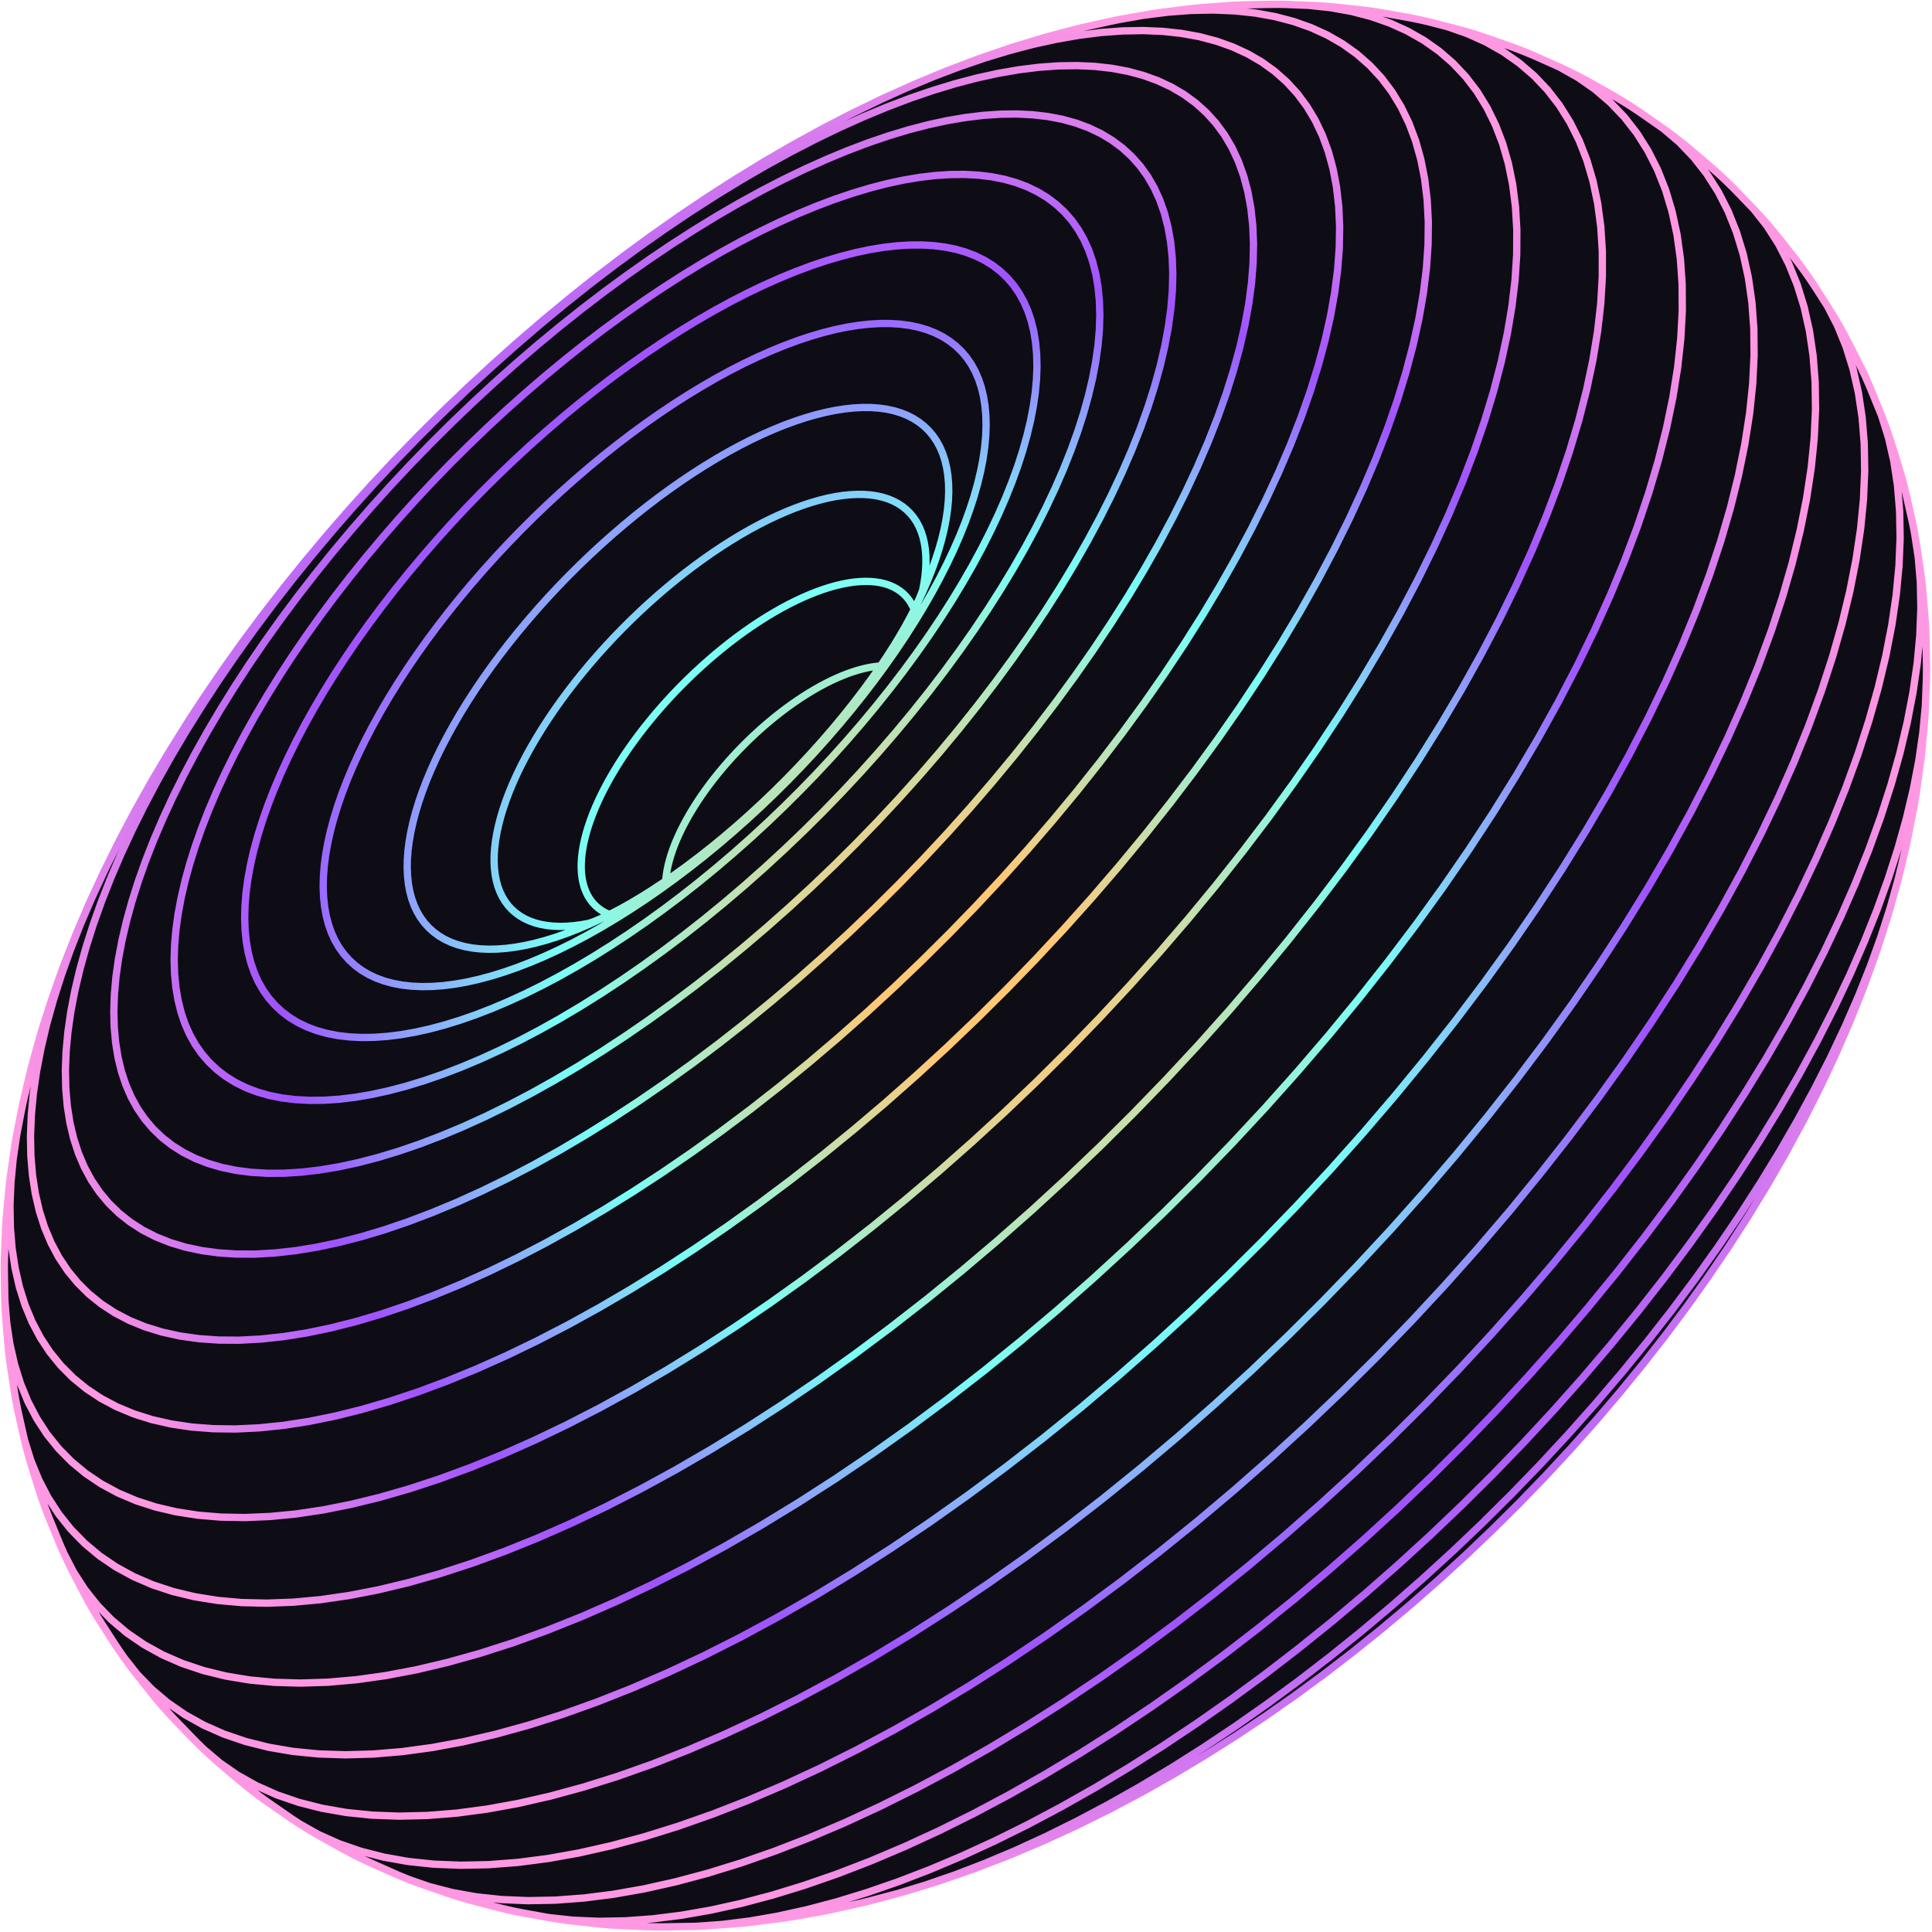 <svg width="528" height="528" viewBox="0 0 528 528" fill="none" xmlns="http://www.w3.org/2000/svg">
<path d="M55.662 478.042L60.065 481.779L64.868 485.108L70.068 488.022L75.655 490.511L81.624 492.562L87.962 494.175L94.658 495.343L101.7 496.067L109.075 496.337L116.769 496.156L124.77 495.517L133.066 494.419L141.64 492.859L150.477 490.839L159.557 488.365L168.864 485.441L178.377 482.071L188.078 478.259L197.947 474.012L207.968 469.335L218.115 464.233L228.373 458.719L238.717 452.801L249.126 446.496L259.576 439.816L270.047 432.773L280.516 425.383L290.959 417.656L301.355 409.606L311.682 401.252L321.918 392.616L332.042 383.715L342.029 374.567L351.859 365.193L361.513 355.612L370.962 345.845L380.192 335.91L389.181 325.831L397.913 315.631L406.367 305.328L414.53 294.949L422.38 284.516L429.901 274.049L437.078 263.573L443.893 253.107L450.331 242.677L456.388 232.303L462.052 222.005L467.306 211.809L472.146 201.731L476.558 191.797L480.538 182.026L484.073 172.435L487.161 163.047L489.799 153.879L491.984 144.946L493.716 136.266L494.992 127.859L495.809 119.738L496.168 111.918L496.067 104.419L495.51 97.251L494.505 90.421L493.056 83.95L491.169 77.836L488.848 72.1L486.102 66.746L482.934 61.786L479.351 57.229L475.367 53.08L473.474 51.144L471.536 49.252L469.553 47.408L467.524 45.611L463.166 41.889L461.101 40.145L458.995 38.451L456.851 36.806L454.664 35.212L449.962 31.934L447.749 30.401L445.501 28.922L443.217 27.495L440.899 26.126L435.886 23.295L433.552 21.988L431.187 20.739L428.791 19.546L426.368 18.412L421.079 16.032L418.649 14.966L416.195 13.959L413.717 13.012L411.215 12.124L405.687 10.196L403.192 9.381L400.678 8.626L398.145 7.932L392.382 6.439L389.865 5.817L387.334 5.257L384.788 4.761L378.822 3.698L376.302 3.272L373.771 2.908L371.234 2.61L365.097 1.959L362.593 1.73L360.083 1.563L351.298 1.209L348.828 1.174L346.36 1.204L339.93 1.329L337.515 1.422L335.102 1.58L328.541 2.072L326.187 2.289L323.838 2.57L317.17 3.415L314.889 3.751L308.074 4.944L305.865 5.335L303.665 5.789L296.785 7.306L294.665 7.809L287.673 9.653L285.634 10.201L283.615 10.812L276.598 12.949L274.667 13.598L267.578 16.033L265.737 16.721L258.59 19.439L256.851 20.158L249.659 23.149L242.368 26.435L240.807 27.147L233.503 30.686L232.048 31.414L224.749 35.193L217.383 39.239L216.121 39.941L208.788 44.203L201.419 48.717L200.355 49.376L193.044 54.077L185.724 59.008L184.865 59.609L177.628 64.703L170.408 70.005L163.212 75.51L156.057 81.208L155.573 81.606L148.554 87.416L141.597 93.396L134.713 99.535L127.917 105.817L121.217 112.239L114.627 118.785L108.161 125.444L101.827 132.208L95.637 139.064L89.601 145.998L83.73 152.999L83.357 153.451L77.593 160.594L72.014 167.776L66.632 174.993L61.458 182.228L60.883 183.054L55.867 190.379L51.082 197.698L46.534 205L45.845 206.113L41.49 213.465L37.391 220.772L36.662 222.083L32.781 229.416L32.067 230.839L28.42 238.18L25.059 245.434L24.325 247.042L21.223 254.275L20.519 255.986L17.686 263.182L17.012 264.992L14.463 272.136L13.822 274.039L11.568 281.117L10.966 283.11L9.017 290.101L8.459 292.18L6.312 301.23L5.865 303.403L4.548 310.236L4.15 312.485L3.817 314.743L2.833 321.498L2.555 323.823L1.932 330.416L1.712 332.806L1.558 335.199L1.295 341.667L1.202 344.116L1.174 346.565L1.212 349.015L1.325 355.386L1.427 357.88L1.594 360.373L2.095 366.571L2.33 369.102L2.628 371.623L2.991 374.139L3.899 380.182L4.331 382.724L4.824 385.255L5.384 387.773L6.709 393.626L7.339 396.164L8.031 398.685L8.783 401.186L10.542 406.818L11.366 409.331L12.25 411.822L13.196 414.288L15.392 419.668L16.406 422.136L17.481 424.579L18.614 426.994L19.805 429.381L22.458 434.496L23.715 436.87L25.029 439.213L26.397 441.526L27.822 443.801L30.931 448.62L32.416 450.874L33.957 453.094L35.547 455.274L37.192 457.415L40.746 461.901L42.446 464.011L44.195 466.078L45.994 468.102L47.837 470.082L51.828 474.208L53.722 476.149L55.662 478.042L57.645 479.886L59.67 481.683L64.076 485.423L66.145 487.17L68.254 488.868L70.399 490.513L72.584 492.105L79.603 496.975L81.854 498.457L84.142 499.883L86.459 501.253L91.63 504.158L93.969 505.467L96.339 506.717L98.736 507.912L101.159 509.043L106.669 511.508L109.105 512.576L111.562 513.581L114.045 514.527L116.544 515.41L122.355 517.427L124.856 518.243L127.375 518.993L129.908 519.68L136.003 521.257L138.526 521.875L141.062 522.43L143.608 522.918L149.953 524.06L152.479 524.479L155.012 524.832L157.551 525.121L164.112 525.832L166.618 526.052L169.127 526.206L175.909 526.501L178.377 526.587L180.845 526.611L190.241 526.45L192.653 526.341L202.156 525.653L204.503 525.416L211.794 524.508L214.073 524.214L216.342 523.856L223.75 522.567L225.943 522.153L228.123 521.676L235.618 520.025L237.713 519.5L245.336 517.485L247.345 516.914L255.075 514.55L256.988 513.939L264.808 511.234L266.622 510.587L274.506 507.556L276.217 506.875L284.15 503.527L285.75 502.822L293.71 499.171L295.199 498.444L303.167 494.502L311.208 490.24L312.492 489.542L320.507 485.019L328.562 480.197L329.631 479.546L337.621 474.494L345.618 469.164L346.464 468.579L354.362 463.05L362.233 457.266L370.061 451.244L377.831 444.991L378.269 444.63L385.875 438.239L393.39 431.649L400.802 424.876L408.093 417.932L415.247 410.831L422.249 403.588L429.085 396.219L435.74 388.735L442.202 381.157L442.533 380.756L448.863 373.008L454.972 365.193L460.846 357.332L466.474 349.441L467.034 348.629L472.464 340.629L477.618 332.632L482.491 324.651L483.174 323.529L487.803 315.493L492.857 306.173L496.917 298.171L497.627 296.715L501.405 288.713L502.096 287.144L505.576 279.162L508.71 271.304L509.407 269.544L512.217 261.742L512.881 259.882L515.355 252.16L515.98 250.201L516.541 248.221L518.69 240.527L519.208 238.458L520.997 230.885L521.467 228.732L522.89 221.3L523.308 219.067L523.661 216.823L524.716 209.493L525.014 207.178L525.246 204.852L525.915 197.654L526.087 195.268L526.193 192.873L526.466 185.835L526.508 183.389L526.485 180.941L526.347 174.088L526.258 171.594L526.1 169.101L525.547 162.462L525.322 159.934L525.034 157.41L524.679 154.889L523.697 148.457L523.271 145.912L522.784 143.377L522.229 140.855L520.815 134.656L520.19 132.117L519.503 129.595L518.753 127.085L516.901 121.159L516.079 118.648L515.198 116.153L514.254 113.682L511.965 108.057L510.953 105.59L509.879 103.146L508.748 100.729L507.557 98.335L504.824 93.031L503.57 90.658L502.257 88.311L500.885 85.999L499.461 83.716L496.295 78.769L494.81 76.514L493.271 74.296L491.676 72.115L490.031 69.97L486.445 65.41L484.746 63.303L482.998 61.237L481.199 59.21L479.351 57.229" fill="#0E0C15"/>
<path d="M454.661 35.216L458.985 38.908L462.919 43.011L466.452 47.518L469.573 52.424L472.276 57.724L474.552 63.406L476.401 69.458L477.812 75.872L478.782 82.639L479.308 89.744L479.379 97.179L478.994 104.931L478.153 112.984L476.856 121.324L475.109 129.936L472.909 138.797L470.26 147.896L467.166 157.211L463.628 166.729L459.648 176.43L455.237 186.291L450.404 196.295L445.16 206.422L439.51 216.647L433.469 226.952L427.05 237.312L420.259 247.708L413.109 258.115L405.617 268.515L397.799 278.884L389.674 289.198L381.26 299.438L372.569 309.58L363.624 319.601L354.443 329.478L345.04 339.193L335.441 348.722L325.667 358.046L315.735 367.146L305.671 376.004L295.497 384.601L285.233 392.914L274.9 400.928L264.523 408.625L254.121 415.989L243.719 423.006L233.337 429.664L222.999 435.95L212.726 441.85L202.54 447.353L192.464 452.446L182.517 457.119L172.718 461.366L163.09 465.177L153.648 468.553L144.414 471.486L135.403 473.971L126.638 476.005L118.132 477.583L109.903 478.703L101.969 479.366L94.34 479.574L87.03 479.334L80.05 478.645L73.417 477.511L67.136 475.937L61.226 473.926L55.693 471.481L50.549 468.612L45.797 465.331L41.444 461.644L37.491 457.563L33.953 453.097" fill="#0E0C15"/>
<path d="M426.365 18.416L431.306 21.204L435.886 24.402L440.091 28.005L443.919 32.008L447.35 36.41L450.374 41.203L452.991 46.381L455.191 51.933L456.967 57.85L458.318 64.121L459.238 70.735L459.716 77.683L459.754 84.953L459.344 92.536L458.489 100.414L457.187 108.573L455.443 116.996L453.256 125.665L450.633 134.567L447.572 143.683L444.075 152.997L440.151 162.49L435.802 172.143L431.041 181.936L425.878 191.846L420.323 201.857L414.383 211.944L408.072 222.088L401.4 232.265L394.379 242.456L387.023 252.642L379.35 262.795L371.377 272.899L363.121 282.93L354.597 292.865L345.825 302.684L336.821 312.364L327.605 321.885L318.195 331.225L308.615 340.368L298.883 349.291L289.023 357.979L279.055 366.41L269.002 374.568L258.882 382.432L248.718 389.988L238.533 397.219L228.346 404.112L218.181 410.654L208.061 416.832L198.005 422.634L188.034 428.051L178.17 433.064L168.435 437.667L158.845 441.855L149.423 445.618L140.184 448.954L131.147 451.856L122.333 454.322L113.756 456.346L105.435 457.923L97.388 459.053L89.628 459.734L82.166 459.97L75.015 459.767L68.193 459.126L61.705 458.048L55.568 456.539L49.79 454.601L44.386 452.237L39.359 449.459L34.716 446.274L30.464 442.691L26.611 438.723L23.158 434.375L20.111 429.659L17.478 424.584" fill="#0E0C15"/>
<path d="M389.867 5.817L395.598 7.301L401.008 9.189L406.088 11.477L410.832 14.163L415.224 17.244L419.259 20.716L422.921 24.574L426.201 28.817L429.092 33.44L431.583 38.433L433.673 43.786L435.354 49.492L436.622 55.539L437.473 61.92L437.904 68.622L437.903 75.635L437.473 82.95L436.61 90.547L435.32 98.417L433.602 106.541L431.46 114.904L428.893 123.491L425.906 132.285L422.502 141.271L418.683 150.427L414.457 159.737L409.836 169.186L404.824 178.746L399.437 188.403L393.682 198.134L387.568 207.922L381.108 217.741L374.313 227.576L367.196 237.404L359.774 247.204L352.063 256.955L344.083 266.635L340.094 271.277L340.091 271.283L340.088 271.286L335.844 276.226L327.368 285.705L318.671 295.052L309.768 304.247L300.681 313.267L291.428 322.099L282.035 330.721L272.514 339.115L262.892 347.266L253.187 355.152L243.421 362.758L233.616 370.066L223.787 377.063L213.958 383.735L204.15 390.07L194.386 396.058L184.684 401.682L175.066 406.934L165.548 411.8L156.157 416.273L146.907 420.341L137.817 424.005L128.906 427.254L120.188 430.088L111.686 432.502L103.414 434.49L95.387 436.047L87.624 437.171L80.139 437.865L72.942 438.129L66.046 437.968L59.464 437.382L53.208 436.376L47.288 434.955L41.717 433.118L36.505 430.87L31.658 428.22L27.181 425.177L23.085 421.75L19.368 417.947L16.042 413.78L13.107 409.255L10.572 404.382L8.441 399.165L6.711 393.627" fill="#0E0C15"/>
<path d="M357.577 1.457L363.583 2.094L369.306 3.115L374.737 4.525L379.86 6.319L384.669 8.497L389.154 11.051L393.305 13.983L397.112 17.286L400.565 20.958L403.654 24.994L406.369 29.392L408.705 34.143L410.657 39.236L412.223 44.664L413.394 50.416L414.167 56.484L414.538 62.858L414.504 69.528L414.058 76.483L413.203 83.708L411.939 91.19L410.273 98.915L408.199 106.866L405.728 115.029L402.854 123.388L399.588 131.929L395.926 140.633L391.879 149.483L387.457 158.461L382.668 167.549L377.522 176.727L372.026 185.976L366.194 195.277L360.032 204.612L353.552 213.958L346.771 223.3L339.698 232.615L332.357 241.884L324.756 251.089L316.913 260.207L308.846 269.221L300.571 278.109L292.102 286.853L283.457 295.435L274.659 303.836L265.724 312.042L256.674 320.032L247.527 327.791L238.301 335.301L229.017 342.544L219.695 349.507L210.351 356.178L201.011 362.54L191.691 368.584L182.41 374.297L173.189 379.668L164.047 384.686L155.002 389.338L146.076 393.617L137.284 397.516L128.646 401.029L120.173 404.151L111.888 406.878L103.805 409.207L95.939 411.13L88.308 412.645L80.927 413.752L73.808 414.444L66.964 414.732L60.406 414.615L54.145 414.095L48.195 413.174L42.564 411.858L37.263 410.146L32.304 408.042L27.694 405.556L23.437 402.694L19.537 399.465L16.002 395.878L12.836 391.944L10.046 387.665L7.634 383.054L5.605 378.12L3.962 372.872L2.703 367.323L1.825 361.49L1.331 355.381" fill="#0E0C15"/>
<path d="M305.865 5.331L312.616 4.152L319.165 3.324L325.498 2.848L331.601 2.731L337.467 2.971L343.079 3.57L348.422 4.531L353.489 5.858L358.268 7.546L362.748 9.591L366.924 11.992L370.786 14.744L374.323 17.847L377.528 21.294L380.39 25.08L382.901 29.208L385.058 33.664L386.852 38.442L388.283 43.531L389.345 48.925L390.034 54.614L390.347 60.588L390.279 66.838L389.827 73.355L388.992 80.123L387.776 87.133L386.179 94.368L384.208 101.815L381.863 109.458L379.141 117.284L376.052 125.28L372.595 133.427L368.782 141.713L364.616 150.115L360.109 158.621L355.27 167.207L350.105 175.864L344.624 184.568L338.84 193.304L332.758 202.049L326.396 210.79L319.765 219.508L312.879 228.182L305.757 236.795L298.409 245.329L290.851 253.768L283.101 262.088L275.169 270.276L267.076 278.309L258.839 286.179L250.474 293.864L242.003 301.351L233.441 308.621L224.808 315.661L216.12 322.453L207.396 328.984L198.654 335.242L189.913 341.213L181.191 346.888L172.506 352.257L163.877 357.305L155.321 362.028L146.857 366.407L138.502 370.439L130.272 374.118L122.185 377.434L114.253 380.387L106.495 382.971L98.927 385.182L91.561 387.016L84.413 388.468L77.498 389.537L70.829 390.222L64.416 390.527L58.269 390.453L52.402 389.999L46.822 389.172L41.541 387.973L36.571 386.404L31.921 384.468L27.593 382.171L23.599 379.522L19.941 376.529L16.621 373.2L13.648 369.541L11.026 365.561L8.76 361.264L6.853 356.664L5.308 351.77L4.125 346.592L3.297 341.142L2.832 335.433L2.724 329.478L2.974 323.285L3.582 316.866L4.548 310.233" fill="#0E0C15"/>
<path d="M240.811 27.141L248.025 23.889L255.137 20.931L262.134 18.268L269.003 15.911L275.727 13.864L282.298 12.132L288.702 10.725L294.925 9.64L300.961 8.881L306.791 8.45L312.41 8.348L317.806 8.576L322.964 9.139L327.877 10.037L332.531 11.27L336.914 12.836L341.025 14.735L344.853 16.959L348.388 19.51L351.623 22.38L354.548 25.571L357.158 29.076L359.443 32.89L361.399 37.01L363.02 41.424L364.307 46.127L365.255 51.109L365.858 56.359L366.113 61.875L366.018 67.641L365.57 73.655L364.77 79.898L363.617 86.361L362.118 93.032L360.269 99.896L358.079 106.942L355.545 114.154L352.675 121.52L349.465 129.026L345.927 136.656L342.069 144.396L337.896 152.229L333.418 160.137L328.642 168.109L323.58 176.122L318.237 184.162L312.623 192.217L306.752 200.262L300.635 208.288L294.287 216.275L287.718 224.205L280.947 232.063L273.983 239.832L266.841 247.494L259.535 255.032L252.079 262.435L244.493 269.683L236.892 276.675L236.793 276.764L228.993 283.663L221.112 290.365L213.163 296.856L205.162 303.12L197.132 309.146L189.084 314.922L181.037 320.434L173.006 325.677L165.01 330.638L157.064 335.307L149.185 339.675L141.389 343.731L133.693 347.468L126.113 350.88L118.663 353.961L111.353 356.709L104.204 359.118L97.228 361.185L90.437 362.904L83.847 364.272L77.471 365.289L71.319 365.952L65.4 366.265L59.729 366.228L54.313 365.844L49.16 365.114L44.283 364.04L39.692 362.626L35.392 360.873L31.393 358.786L27.698 356.373L24.312 353.643L21.24 350.6L18.488 347.253L16.058 343.607L13.958 339.672L12.189 335.451L10.753 330.957L9.65 326.2L8.88 321.193L8.439 315.942L8.332 310.461L8.557 304.76L9.112 298.848L9.998 292.735L11.21 286.437L12.742 279.962L14.593 273.329L16.753 266.544L19.222 259.625L21.992 252.583L25.063 245.427" fill="#0E0C15"/>
<path d="M342.459 71.93L342.025 77.386L341.273 83.051L340.201 88.913L338.817 94.962L337.119 101.185L335.11 107.57L332.791 114.106L330.165 120.78L327.239 127.579L324.015 134.49L320.502 141.498L316.707 148.589L312.636 155.751L308.298 162.965L303.701 170.218L298.853 177.494L293.762 184.782L288.436 192.065L282.891 199.327L277.138 206.554L271.188 213.729L265.055 220.84L258.747 227.87L252.279 234.805L245.667 241.629L238.919 248.328L232.053 254.892L225.085 261.304L218.025 267.552L210.891 273.622L203.699 279.502L196.461 285.181L189.194 290.645L181.911 295.881L174.628 300.885L167.36 305.642L160.121 310.147L152.929 314.391L145.795 318.361L138.739 322.052L131.771 325.455L124.904 328.566L118.154 331.377L111.533 333.89L105.053 336.096L98.729 337.991L92.573 339.576L86.596 340.841L80.811 341.791L75.229 342.42L69.859 342.731L64.709 342.726L59.788 342.407L55.109 341.776L50.676 340.832L46.502 339.576L42.591 338.014L38.952 336.151L35.587 333.991L32.502 331.543L29.701 328.808L27.192 325.798L24.974 322.514L23.054 318.967L21.436 315.159L20.119 311.103L19.104 306.805L18.392 302.276L17.981 297.529L17.872 292.57L18.064 287.405L18.557 282.052L19.351 276.511L20.442 270.802L21.829 264.93L23.502 258.91L25.458 252.754L27.695 246.471L30.21 240.074L32.994 233.573L36.047 226.982L39.36 220.31L42.926 213.57L46.737 206.777L50.785 199.94L55.066 193.073L59.566 186.187L64.283 179.296L69.208 172.408L74.331 165.539L79.641 158.698L85.132 151.898L90.789 145.152L96.606 138.47L102.569 131.864L108.673 125.347L114.904 118.93L121.253 112.621L127.708 106.434L134.259 100.38L140.891 94.467L147.594 88.704L154.359 83.106L161.172 77.681L168.022 72.44L174.896 67.391L181.784 62.541L188.674 57.904L195.551 53.481L202.406 49.284L209.223 45.322L215.993 41.6L222.705 38.132L229.343 34.918L235.899 31.966L242.359 29.28L248.711 26.866L254.948 24.731L261.051 22.878L267.013 21.313L272.818 20.042L278.462 19.067L283.928 18.387L289.21 18.008L294.297 17.927L299.18 18.146L303.844 18.669L308.281 19.496L312.485 20.629L316.442 22.065L320.149 23.8L323.598 25.834L326.78 28.162L329.688 30.779L332.317 33.686L334.654 36.878L336.7 40.351L338.444 44.099L339.888 48.115L341.025 52.388L341.854 56.915L342.373 61.687L342.573 66.694L342.459 71.93Z" fill="#0E0C15"/>
<path d="M320.39 79.524L319.979 84.387L319.285 89.438L318.311 94.662L317.057 100.05L315.525 105.591L313.718 111.277L311.637 117.094L309.284 123.032L306.665 129.08L303.783 135.228L300.644 141.461L297.255 147.765L293.623 154.131L289.757 160.544L285.659 166.991L281.339 173.458L276.806 179.932L272.067 186.404L267.132 192.855L262.014 199.276L257.245 205.022L256.724 205.653L251.269 211.968L245.662 218.215L239.915 224.376L234.036 230.44L228.042 236.395L221.941 242.227L215.75 247.925L209.479 253.481L203.14 258.879L196.749 264.11L190.319 269.161L183.863 274.021L177.391 278.684L170.918 283.14L164.46 287.378L158.026 291.394L151.633 295.177L145.292 298.721L139.016 302.016L132.82 305.059L126.711 307.841L120.705 310.359L114.813 312.61L109.046 314.591L103.414 316.3L97.931 317.728L92.606 318.879L87.451 319.744L82.476 320.327L77.686 320.629L73.091 320.648L68.701 320.387L64.522 319.849L60.563 319.034L56.832 317.942L53.335 316.575L50.079 314.939L47.069 313.039L44.306 310.879L41.795 308.467L39.541 305.806L37.548 302.902L35.821 299.76L34.363 296.384L33.174 292.786L32.253 288.974L31.602 284.954L31.221 280.733L31.108 276.324L31.265 271.731L31.693 266.967L32.389 262.034L33.349 256.949L34.575 251.718L36.057 246.353L37.795 240.862L39.783 235.26L42.019 229.553L44.498 223.754L47.218 217.867L50.173 211.91L53.352 205.893L56.754 199.824L60.366 193.713L64.186 187.578L68.208 181.423L72.421 175.261L76.823 169.105L81.401 162.963L86.15 156.846L91.056 150.764L96.116 144.729L101.317 138.753L106.651 132.843L112.11 127.013L117.684 121.273L123.363 115.63L129.138 110.098L134.996 104.683L140.929 99.393L146.925 94.241L152.975 89.236L159.068 84.384L165.194 79.7L171.339 75.188L177.499 70.856L183.656 66.711L189.803 62.763L195.926 59.015L202.02 55.479L208.066 52.159L214.059 49.065L219.987 46.201L225.837 43.574L231.601 41.182L237.269 39.036L242.83 37.139L248.271 35.494L253.585 34.11L258.756 32.987L263.781 32.129L268.648 31.536L273.347 31.209L277.871 31.151L282.209 31.362L286.355 31.844L290.295 32.597L294.024 33.623L297.534 34.92L300.818 36.482L303.869 38.31L306.683 40.399L309.252 42.749L311.571 45.353L313.632 48.212L315.429 51.321L316.96 54.674L318.22 58.263L319.207 62.083L319.921 66.126L320.358 70.386L320.516 74.853L320.39 79.524Z" fill="#0E0C15"/>
<path d="M300.445 90.211L300.069 94.466L299.446 98.882L298.576 103.449L297.465 108.158L296.113 112.998L294.521 117.962L292.691 123.042L290.626 128.225L288.33 133.502L285.802 138.866L283.056 144.302L280.091 149.801L276.918 155.35L273.537 160.94L269.959 166.559L266.187 172.195L262.23 177.835L258.096 183.474L253.793 189.095L249.329 194.689L244.716 200.243L239.962 205.745L235.076 211.188L230.067 216.555L224.947 221.837L219.723 227.025L214.407 232.105L209.013 237.072L203.551 241.914L198.031 246.62L192.464 251.18L186.862 255.586L181.233 259.826L175.595 263.894L169.957 267.783L164.328 271.484L158.72 274.992L153.146 278.3L147.619 281.399L142.144 284.282L136.738 286.946L131.411 289.384L126.17 291.594L121.026 293.571L115.99 295.314L111.072 296.82L106.281 298.083L101.628 299.102L97.121 299.876L92.769 300.404L88.577 300.684L84.555 300.72L80.711 300.513L77.05 300.063L73.58 299.369L70.307 298.435L67.238 297.26L64.379 295.849L61.732 294.209L59.301 292.341L57.091 290.25L55.105 287.943L53.348 285.42L51.821 282.691L50.527 279.757L49.472 276.625L48.65 273.306L48.064 269.801L47.713 266.124L47.6 262.277L47.721 258.271L48.08 254.112L48.675 249.803L49.503 245.361L50.562 240.788L51.847 236.097L53.358 231.297L55.087 226.394L57.035 221.398L59.198 216.32L61.573 211.168L64.15 205.951L66.932 200.678L69.905 195.36L73.067 190.008L76.409 184.628L79.929 179.233L83.62 173.83L87.476 168.43L91.487 163.044L95.65 157.679L99.951 152.344L104.386 147.051L108.947 141.807L113.625 136.626L118.414 131.51L123.301 126.476L128.284 121.527L133.349 116.673L138.489 111.921L143.693 107.283L148.952 102.766L154.261 98.379L159.603 94.127L164.976 90.022L170.368 86.068L175.766 82.274L181.164 78.645L186.554 75.186L191.922 71.908L197.261 68.816L202.559 65.912L207.808 63.211L212.999 60.709L218.123 58.415L223.168 56.331L228.127 54.463L232.992 52.812L237.751 51.386L242.394 50.185L246.916 49.214L251.303 48.477L255.553 47.973L259.656 47.703L263.602 47.667L267.385 47.869L270.999 48.306L274.431 48.982L277.676 49.895L280.73 51.044L283.586 52.429L286.236 54.042L288.679 55.886L290.906 57.956L292.913 60.249L294.695 62.763L296.247 65.495L297.564 68.438L298.646 71.587L299.491 74.936L300.093 78.481L300.455 82.211L300.574 86.123L300.445 90.211Z" fill="#0E0C15"/>
<path d="M283.271 103.626L282.935 107.271L282.388 111.054L281.635 114.965L280.674 118.993L279.508 123.138L278.136 127.385L276.564 131.726L274.79 136.157L272.821 140.667L270.654 145.249L268.301 149.892L265.765 154.588L263.048 159.325L260.158 164.097L257.099 168.892L253.877 173.7L251.126 177.621L250.496 178.516L246.966 183.324L243.291 188.119L239.483 192.891L235.546 197.627L231.491 202.321L227.322 206.96L223.048 211.539L218.681 216.046L214.225 220.468L209.693 224.805L205.092 229.042L200.432 233.171L195.725 237.186L190.974 241.079L186.197 244.839L181.397 248.459L177.591 251.209L177.561 251.232L176.587 251.935L171.775 255.256L166.972 258.419L162.186 261.419L157.428 264.246L152.709 266.898L148.034 269.366L143.416 271.649L138.863 273.737L134.384 275.636L129.986 277.333L125.68 278.834L121.474 280.131L117.375 281.223L113.391 282.105L109.53 282.78L105.801 283.242L102.21 283.497L98.762 283.54L95.462 283.378L92.322 283.007L89.341 282.427L86.526 281.643L83.889 280.653L81.43 279.462L79.149 278.072L77.053 276.487L75.147 274.713L73.431 272.752L71.909 270.607L70.585 268.28L69.462 265.782L68.541 263.112L67.821 260.278L67.302 257.288L66.986 254.146L66.873 250.86L66.963 247.434L67.256 243.878L67.749 240.194L68.445 236.391L69.34 232.475L70.428 228.459L71.71 224.348L73.182 220.145L74.842 215.865L76.687 211.512L78.715 207.093L80.918 202.618L83.295 198.094L85.839 193.532L88.545 188.938L91.409 184.321L94.424 179.69L97.588 175.052L100.894 170.414L104.334 165.788L107.903 161.181L111.597 156.6L115.402 152.053L119.318 147.551L123.333 143.099L127.444 138.706L131.643 134.381L135.921 130.133L140.271 125.965L144.685 121.886L149.156 117.905L153.673 114.028L158.229 110.263L162.819 106.614L167.432 103.091L172.06 99.702L176.698 96.449L181.332 93.338L185.957 90.376L190.565 87.57L195.145 84.922L199.692 82.439L204.195 80.128L208.648 77.992L213.041 76.034L217.365 74.256L221.616 72.666L225.783 71.262L229.859 70.051L233.836 69.035L237.707 68.219L241.462 67.601L245.096 67.184L248.603 66.967L251.975 66.954L255.209 67.142L258.293 67.533L261.223 68.128L263.992 68.926L266.593 69.927L269.026 71.127L271.284 72.527L273.361 74.121L275.254 75.908L276.957 77.885L278.468 80.052L279.779 82.404L280.892 84.935L281.802 87.643L282.509 90.52L283.011 93.563L283.307 96.765L283.393 100.121L283.271 103.626Z" fill="#0E0C15"/>
<path d="M269.378 119.34L269.089 122.397L268.624 125.566L267.984 128.839L267.175 132.213L266.194 135.678L265.041 139.23L263.723 142.86L262.235 146.564L260.584 150.332L258.772 154.159L256.804 158.038L254.682 161.958L252.411 165.912L251.186 167.936L249.996 169.894L247.442 173.896L244.752 177.908L241.931 181.924L238.985 185.935L235.92 189.933L232.743 193.912L229.459 197.862L226.076 201.774L222.6 205.645L219.038 209.462L215.396 213.217L211.681 216.906L207.903 220.521L204.066 224.053L200.181 227.498L196.255 230.847L192.296 234.094L188.311 237.231L184.307 240.251L180.297 243.151L176.282 245.924L172.274 248.564L168.28 251.07L167.924 251.28L167.906 251.292L167.898 251.297L164.31 253.434L160.37 255.648L156.465 257.714L152.609 259.622L148.805 261.373L145.063 262.961L141.387 264.387L137.786 265.646L134.267 266.734L130.836 267.654L127.502 268.401L124.27 268.972L121.145 269.368L118.135 269.588L115.245 269.636L112.477 269.509L109.838 269.209L107.334 268.735L104.972 268.089L102.752 267.271L100.68 266.285L98.759 265.133L96.993 263.818L95.383 262.34L93.932 260.71L92.645 258.923L91.52 256.987L90.565 254.901L89.78 252.675L89.16 250.31L88.711 247.814L88.433 245.19L88.324 242.444L88.385 239.58L88.613 236.605L89.016 233.522L89.584 230.34L90.321 227.062L91.221 223.698L92.284 220.253L93.506 216.735L94.888 213.147L96.423 209.498L98.114 205.793L99.955 202.041L101.939 198.248L104.064 194.42L106.328 190.566L108.725 186.692L111.248 182.804L113.898 178.911L116.666 175.021L119.551 171.138L122.544 167.27L125.639 163.424L128.83 159.61L132.115 155.828L135.484 152.091L138.933 148.404L142.456 144.775L146.047 141.207L149.699 137.711L153.403 134.289L157.156 130.949L160.948 127.698L164.774 124.537L168.627 121.48L172.499 118.528L176.383 115.687L180.274 112.963L184.163 110.359L188.046 107.881L191.912 105.532L195.755 103.316L199.568 101.242L203.344 99.314L207.078 97.532L210.76 95.9L214.386 94.421L217.947 93.096L221.437 91.932L224.852 90.928L228.182 90.09L231.42 89.419L234.564 88.915L237.603 88.579L240.537 88.412L243.356 88.415L246.057 88.586L248.633 88.929L251.078 89.442L253.389 90.126L255.56 90.979L257.587 92L259.466 93.186L261.197 94.535L262.772 96.044L264.186 97.714L265.439 99.539L266.529 101.52L267.449 103.651L268.2 105.928L268.781 108.345L269.19 110.901L269.427 113.589L269.49 116.401L269.378 119.34Z" fill="#0E0C15"/>
<path d="M170.067 248.111L167.484 249.478L167.163 249.647L164.017 251.206L162.242 252.024L162.238 252.024L162.146 252.067L162.141 252.068L162.114 252.082L162.058 252.108L162.03 252.12L160.915 252.635L157.859 253.932L154.859 255.096L151.919 256.128L149.044 257.019L146.241 257.775L143.515 258.388L140.871 258.858L138.317 259.186L135.852 259.371L133.484 259.415L131.216 259.317L129.053 259.078L126.999 258.697L125.059 258.176L123.236 257.515L121.533 256.716L119.954 255.78L118.499 254.712L117.17 253.513L115.973 252.186L114.907 250.73L113.977 249.153L113.183 247.455L112.527 245.64L112.009 243.714L111.628 241.676L111.388 239.535L111.285 237.292L111.32 234.955L111.497 232.525L111.813 230.006L112.267 227.405L112.859 224.727L113.584 221.974L114.442 219.158L115.433 216.279L116.554 213.342L117.801 210.356L119.176 207.325L120.673 204.25L122.292 201.145L124.026 198.009L125.873 194.854L127.827 191.68L129.891 188.497L132.054 185.306L134.319 182.118L136.677 178.938L139.124 175.769L141.658 172.619L144.27 169.493L146.957 166.396L149.716 163.335L152.542 160.313L155.426 157.34L158.368 154.418L161.357 151.554L164.393 148.753L167.468 146.017L170.575 143.357L173.711 140.771L176.866 138.269L180.038 135.855L183.221 133.533L186.41 131.305L189.597 129.178L192.775 127.153L195.941 125.236L199.09 123.429L202.214 121.74L205.304 120.166L208.36 118.717L211.373 117.39L214.342 116.187L217.255 115.116L220.111 114.172L222.903 113.363L225.626 112.688L228.273 112.151L230.841 111.75L233.327 111.487L235.722 111.364L238.024 111.377L240.229 111.531L242.331 111.824L244.325 112.258L246.209 112.83L247.978 113.539L249.629 114.389L251.16 115.369L252.566 116.484L253.848 117.729L254.999 119.106L256.016 120.61L256.899 122.238L257.643 123.989L258.251 125.859L258.718 127.843L259.047 129.939L259.234 132.14L259.279 134.447L259.183 136.852L258.941 139.354L258.559 141.946L258.032 144.622L257.368 147.38L256.561 150.211L255.619 153.111L254.539 156.076L253.324 159.099L251.983 162.16L251.975 162.175L251.958 162.212L251.951 162.228L251.873 162.389L250.495 165.297L249.861 166.548L249.826 166.616L248.89 168.459L247.58 170.876" fill="#0E0C15"/>
<path d="M252.378 160.682L252.326 160.826L252.301 160.894L252.242 161.056L252.222 161.113L252.22 161.118L252.176 161.242L252.171 161.253L251.924 161.931" fill="#0E0C15"/>
<path d="M252.548 160.102L252.374 160.64L252.266 160.966L252.261 160.981L252.243 161.043L252.18 161.235L252.175 161.25" fill="#0E0C15"/>
<path d="M252.6 159.757L252.255 160.963L252.247 160.991" fill="#0E0C15"/>
<path d="M252.576 159.614L252.23 161.05L252.576 159.614Z" fill="#0E0C15"/>
<path d="M161.097 252.311L160.925 252.351L158.814 252.728L156.772 252.992L154.803 253.142L152.909 253.18L151.094 253.104L149.363 252.917L147.718 252.617L146.163 252.205L144.7 251.68L143.334 251.045L142.065 250.303L140.896 249.455L139.826 248.501L138.86 247.446L138 246.288L137.248 245.033L136.604 243.683L136.069 242.237L135.645 240.7L135.33 239.076L135.126 237.369L135.035 235.581L135.054 233.718L135.184 231.778L135.426 229.768L135.779 227.692L136.241 225.554L136.811 223.357L137.488 221.106L138.27 218.807L139.156 216.463L140.145 214.077L141.237 211.653L142.426 209.199L143.713 206.716L145.093 204.21L146.562 201.687L148.119 199.149L149.764 196.604L151.488 194.054L153.295 191.505L155.175 188.963L157.13 186.428L159.152 183.909L161.238 181.409L163.383 178.933L165.587 176.487L167.843 174.072L170.151 171.695L172.501 169.361L174.893 167.072L177.318 164.832L179.776 162.649L182.26 160.523L184.765 158.459L187.289 156.461L189.827 154.536L192.373 152.683L194.92 150.907L197.468 149.211L200.009 147.598L202.541 146.072L205.057 144.633L207.553 143.29L210.025 142.041L212.466 140.888L214.874 139.834L217.245 138.885L219.572 138.036L221.853 137.292L224.084 136.654L226.257 136.124L228.371 135.703L230.42 135.394L232.401 135.195L234.314 135.107L236.149 135.13L237.906 135.261L239.583 135.506L241.171 135.862L242.672 136.329L244.081 136.908L245.397 137.593L246.614 138.387L247.734 139.288L248.751 140.292L249.665 141.398L250.473 142.607L251.174 143.914L251.765 145.32L252.246 146.818L252.615 148.409L252.875 150.087L253.021 151.85L253.054 153.695L252.975 155.616L252.781 157.616L252.473 159.686L252.166 161.241" fill="#0E0C15"/>
<path d="M252.102 161.481L252.062 161.583L251.483 163.021" fill="#0E0C15"/>
<path d="M516.535 248.227L514.014 256.095L511.123 264.124L507.865 272.295L504.246 280.591L500.276 289.001L495.961 297.5L491.31 306.073L486.334 314.706L481.037 323.376L475.432 332.068L469.528 340.764L463.337 349.444L456.874 358.09L450.152 366.687L443.185 375.214L435.988 383.653L428.576 391.986L420.962 400.197L413.16 408.263L405.191 416.173L397.072 423.908L388.814 431.453L380.445 438.792L371.976 445.91L363.426 452.79L354.814 459.421L346.156 465.783L337.472 471.867L328.777 477.659L320.095 483.155L311.44 488.338L302.83 493.198L294.287 497.726L285.824 501.915L277.461 505.753L269.214 509.233L261.099 512.352L253.134 515.107L245.329 517.492" fill="#0E0C15"/>
<path d="M526.186 192.877L525.505 200.18L524.419 207.733L522.928 215.518L521.035 223.523L518.739 231.732L516.044 240.129L512.953 248.699L509.47 257.423L505.599 266.286L501.352 275.267L496.736 284.352L491.76 293.515L486.433 302.745L480.763 312.016L474.764 321.311L468.445 330.612L461.816 339.897L454.896 349.15L447.699 358.351L440.24 367.476L432.533 376.508L424.595 385.43L416.444 394.217L408.091 402.855L399.559 411.32L390.865 419.604L382.028 427.682L373.07 435.54L364.005 443.161L354.854 450.53L345.639 457.628L336.377 464.439L327.084 470.952L317.787 477.155L308.501 483.035L299.247 488.582L290.045 493.783L280.913 498.632L271.871 503.112L262.938 507.215L254.129 510.938L245.465 514.273L236.961 517.218L228.634 519.767L220.501 521.917L212.581 523.663L204.887 525.003L197.431 525.932L190.234 526.454" fill="#0E0C15"/>
<path d="M523.268 145.912L524.255 152.378L524.821 159.163L524.962 166.25L524.672 173.633L523.953 181.295L522.805 189.221L521.233 197.395L519.234 205.805L516.814 214.429L513.974 223.253L510.716 232.262L507.04 241.437L502.959 250.759L498.48 260.207L493.61 269.764L488.363 279.411L482.746 289.126L476.766 298.888L470.439 308.677L463.774 318.473L456.784 328.256L449.484 338.004L441.895 347.697L434.027 357.314L425.901 366.835L417.531 376.238L408.934 385.5L400.129 394.607L391.133 403.537L381.968 412.267L372.653 420.788L363.208 429.073L353.656 437.111L344.012 444.88L334.303 452.367L324.542 459.55L314.756 466.418L304.963 472.96L295.187 479.162L285.443 485.011L275.756 490.5L266.144 495.61L256.632 500.335L247.234 504.662L237.971 508.588L228.861 512.106L219.921 515.211L211.172 517.901L202.629 520.167L194.311 522.009L186.231 523.424L178.409 524.404L170.858 524.956L163.588 525.08L156.615 524.779L149.949 524.06" fill="#0E0C15"/>
<path d="M514.247 113.688L516.117 119.673L517.559 126.008L518.575 132.685L519.153 139.69L519.289 147.015L518.979 154.645L518.224 162.569L517.025 170.769L515.383 179.228L513.301 187.929L510.778 196.858L507.82 205.995L504.428 215.327L500.605 224.831L496.359 234.493L491.7 244.287L486.638 254.195L481.18 264.198L475.338 274.271L469.124 284.398L462.546 294.553L455.617 304.718L448.351 314.87L440.766 324.989L432.877 335.052L424.701 345.036L416.257 354.922L407.563 364.686L398.63 374.308L389.483 383.766L380.138 393.042L370.617 402.112L360.944 410.964L351.138 419.573L341.218 427.926L331.207 436L321.128 443.78L310.999 451.245L300.844 458.386L290.682 465.185L280.538 471.632L270.433 477.716L260.388 483.42L250.422 488.736L240.56 493.648L230.82 498.15L221.222 502.233L211.785 505.896L202.528 509.127L193.467 511.927L184.624 514.29L176.014 516.212L167.654 517.687L159.565 518.714L151.758 519.296L144.245 519.435L137.041 519.132L130.157 518.393L123.608 517.22L117.403 515.617L111.554 513.588" fill="#0E0C15"/>
<path d="M499.462 83.716L502.208 89.056L504.534 94.774L506.429 100.863L507.888 107.311L508.909 114.109L509.483 121.243L509.606 128.707L509.273 136.483L508.484 144.563L507.24 152.923L505.546 161.551L503.401 170.431L500.805 179.542L497.764 188.871L494.279 198.395L490.354 208.102L485.996 217.969L481.214 227.975L476.021 238.101L470.424 248.322L464.435 258.618L458.064 268.97L451.321 279.354L444.22 289.748L436.775 300.132L429.003 310.481L420.923 320.774L412.549 330.99L403.901 341.106L394.996 351.097L385.849 360.946L376.484 370.626L366.919 380.122L357.174 389.409L347.272 398.473L337.238 407.291L327.088 415.845L316.846 424.115L306.535 432.084L296.175 439.735L285.791 447.051L275.4 454.02L265.03 460.63L254.701 466.865L244.433 472.717L234.249 478.166L224.173 483.207L214.224 487.826L204.421 492.02L194.784 495.78L185.335 499.101L176.085 501.98L167.062 504.412L158.278 506.394L149.752 507.92L141.504 508.986L133.545 509.598L125.889 509.753L118.549 509.464L111.541 508.723L104.873 507.541L98.557 505.919L92.612 503.86L87.042 501.371L81.856 498.457" fill="#0E0C15"/>
<path d="M166.556 249.938L166.495 249.916L165.422 249.423L164.423 248.845L163.502 248.182L162.661 247.44L161.899 246.615L161.218 245.712L160.621 244.735L160.111 243.678L159.686 242.55L159.344 241.351L159.091 240.084L158.924 238.751L158.843 237.354L158.849 235.897L158.944 234.381L159.126 232.811L159.394 231.188L159.747 229.516L160.186 227.799L160.708 226.038L161.312 224.241L161.998 222.406L162.765 220.539L163.613 218.644L164.537 216.722L165.538 214.781L166.611 212.82L167.757 210.846L168.971 208.86L170.252 206.867L171.598 204.871L173.008 202.878L174.476 200.887L176.001 198.905L177.581 196.934L179.211 194.976L180.889 193.04L182.612 191.125L184.377 189.236L186.179 187.378L188.018 185.553L189.888 183.762L191.786 182.013L193.709 180.305L195.654 178.642L197.613 177.031L199.588 175.47L201.574 173.965L203.566 172.519L205.561 171.134L207.553 169.811L209.543 168.553L211.524 167.364L213.493 166.246L215.446 165.197L217.381 164.227L219.29 163.331L221.174 162.514L223.027 161.777L224.849 161.121L226.633 160.546L228.376 160.053L230.077 159.647L231.728 159.327L233.332 159.092L234.88 158.945L236.373 158.883L237.807 158.91L239.18 159.021L240.489 159.22L241.731 159.508L242.902 159.88L244.002 160.341L245.027 160.886L245.978 161.512L246.851 162.223L247.644 163.016L248.357 163.887L248.988 164.84L249.533 165.868L249.842 166.609" fill="#0E0C15"/>
<path d="M181.949 240.75L181.976 240.276L182.11 239.062L182.312 237.806L182.579 236.513L182.913 235.184L183.311 233.823L183.774 232.431L184.299 231.012L184.888 229.569L185.537 228.102L186.249 226.614L187.019 225.112L187.844 223.594L188.727 222.066L189.663 220.53L190.65 218.99L191.689 217.444L192.775 215.901L193.91 214.362L195.088 212.826L196.307 211.302L197.565 209.789L198.862 208.29L200.194 206.809L201.559 205.348L202.952 203.912L204.375 202.499L205.821 201.116L207.287 199.762L208.776 198.442L210.278 197.159L211.795 195.913L213.324 194.709L214.86 193.548L216.4 192.431L217.946 191.363L219.488 190.341L221.026 189.372L222.56 188.458L224.083 187.595L225.595 186.788L227.09 186.041L228.57 185.354L230.027 184.728L231.462 184.161L232.871 183.659L234.251 183.22L235.599 182.846L236.914 182.538L238.191 182.294L239.43 182.119L240.628 182.011L240.648 182.011" fill="#0E0C15"/>
<path d="M167.493 249.473L165.592 250.414L162.57 251.805" fill="#0E0C15"/>
<path d="M197.63 228.845L194.53 231.389L191.013 234.157L187.483 236.822L184.142 239.235L183.944 239.378" fill="#0E0C15"/>
<path d="M184.133 239.238L181.947 240.749L181.329 241.175L177.885 243.445L174.452 245.6" fill="#0E0C15"/>
<path d="M175.291 245.073L172.282 246.864L168.982 248.722" fill="#0E0C15"/>
<path d="M467.032 348.633L461.337 356.617L455.396 364.569L449.216 372.475L442.81 380.315L436.195 388.073L429.38 395.736L422.381 403.282L415.21 410.698L407.884 417.967L400.42 425.077L392.831 432.014L385.137 438.76L377.349 445.303L369.487 451.63L361.568 457.724L353.604 463.574L345.616 469.168" fill="#0E0C15"/>
<path d="M230.598 195.464L230.295 195.827L227.625 199.041L224.564 202.582L221.418 206.082L218.193 209.535L214.899 212.936L211.536 216.275L208.116 219.547L204.644 222.743L201.129 225.861L197.624 228.849L197.576 228.89" fill="#0E0C15"/>
<path d="M240.785 181.839L240.667 182.006L240.257 182.593L238.297 185.38L235.698 188.92L232.993 192.446L230.295 195.824" fill="#0E0C15"/>
<path d="M244.67 175.853L244.421 176.243L242.473 179.291L240.653 182.009L240.26 182.594" fill="#0E0C15"/>
<path d="M247.9 170.329L247.582 170.879L245.997 173.64L244.418 176.245" fill="#0E0C15"/>
<path d="M251.169 163.793L249.862 166.55L251.169 163.793Z" fill="#0E0C15"/>
<path d="M251.714 162.514L251.49 163.019L250.819 164.552" fill="#0E0C15"/>
<path d="M160.936 252.371L159.302 252.879L159.08 252.949" fill="#0E0C15"/>
<path d="M161.541 252.155L161.432 252.195L161.43 252.197L161.102 252.309L161.081 252.317L160.943 252.365L160.629 252.475L159.612 252.833" fill="#0E0C15"/>
<path d="M161.427 252.197L161.124 252.252L161.427 252.197Z" fill="#0E0C15"/>
<path d="M162.564 251.756L161.544 252.15L161.454 252.187L161.453 252.185L161.239 252.27L161.207 252.281L161.181 252.291L161.077 252.333L161.053 252.343L161.048 252.344L161.037 252.349L160.368 252.608" fill="#0E0C15"/>
<path d="M164.022 251.139L162.569 251.757L162.049 251.975L161.955 252.017L161.625 252.158L161.622 252.158L161.461 252.225L161.432 252.239L161.427 252.24L161.418 252.245L161.357 252.27" fill="#0E0C15"/>
<path d="M55.662 478.042L60.065 481.779L64.868 485.108L70.068 488.022L75.655 490.511L81.624 492.562L87.962 494.175L94.658 495.343L101.7 496.067L109.075 496.337L116.769 496.156L124.77 495.517L133.066 494.419L141.64 492.859L150.477 490.839L159.557 488.365L168.864 485.441L178.377 482.071L188.078 478.259L197.947 474.012L207.968 469.335L218.115 464.233L228.373 458.719L238.717 452.801L249.126 446.496L259.576 439.816L270.047 432.773L280.516 425.383L290.959 417.656L301.355 409.606L311.682 401.252L321.918 392.616L332.042 383.715L342.029 374.567L351.859 365.193L361.513 355.612L370.962 345.845L380.192 335.91L389.181 325.831L397.913 315.631L406.367 305.328L414.53 294.949L422.38 284.516L429.901 274.049L437.078 263.572L443.893 253.107L450.331 242.677L456.388 232.303L462.052 222.005L467.306 211.809L472.146 201.731L476.558 191.797L480.538 182.026L484.073 172.435L487.161 163.047L489.799 153.879L491.984 144.946L493.716 136.266L494.992 127.859L495.808 119.738L496.168 111.918L496.067 104.419L495.51 97.251L494.505 90.421L493.056 83.95L491.169 77.836L488.848 72.1L486.102 66.746L482.934 61.786L479.351 57.229M55.662 478.042L53.722 476.149L51.828 474.208L47.837 470.082L45.994 468.102L44.195 466.078L42.446 464.011L40.746 461.901L37.192 457.415L35.547 455.274L33.957 453.094L32.416 450.874L30.931 448.62L27.822 443.801L26.397 441.526L25.029 439.213L23.715 436.87L22.458 434.496L19.805 429.381L18.614 426.994L17.481 424.579L16.406 422.136L15.392 419.668L13.196 414.288L12.25 411.822L11.366 409.331L10.542 406.818L8.783 401.186L8.031 398.685L7.339 396.164L6.709 393.626L5.384 387.773L4.824 385.255L4.331 382.724L3.899 380.182L2.991 374.139L2.628 371.623L2.33 369.102L2.095 366.571L1.594 360.373L1.427 357.88L1.325 355.386L1.212 349.015L1.174 346.565L1.202 344.116L1.295 341.667L1.558 335.199L1.712 332.806L1.932 330.416L2.555 323.823L2.833 321.498L3.817 314.743L4.15 312.485L4.548 310.236L5.865 303.403L6.312 301.23L8.459 292.18L9.017 290.101L10.966 283.11L11.568 281.117L13.822 274.039L14.463 272.136L17.012 264.992L17.686 263.182L20.519 255.986L21.223 254.275L24.325 247.042L25.059 245.434L28.42 238.18L32.067 230.839L32.781 229.416L36.662 222.083L37.391 220.772L41.49 213.465L45.845 206.113L46.534 205L51.082 197.698L55.867 190.379L60.883 183.054L61.458 182.228L66.632 174.993L72.014 167.776L77.593 160.594L83.357 153.451L83.73 152.999L89.601 145.998L95.637 139.064L101.827 132.208L108.161 125.444L114.627 118.785L121.217 112.239L127.917 105.817L134.713 99.535L141.597 93.396L148.554 87.416L155.573 81.606L156.057 81.208L163.212 75.51L170.408 70.005L177.628 64.703L184.865 59.609L185.724 59.008L193.044 54.077L200.355 49.376L201.419 48.717L208.788 44.203L216.121 39.941L217.383 39.239L224.749 35.193L232.048 31.414L233.503 30.686L240.807 27.147L242.368 26.435L249.659 23.149L256.851 20.158L258.59 19.439L265.737 16.721L267.578 16.033L274.667 13.598L276.598 12.949L283.615 10.812L285.634 10.201L287.673 9.653L294.665 7.809L296.785 7.306L303.665 5.789L305.865 5.335L308.074 4.944L314.889 3.751L317.17 3.415L323.838 2.57L326.187 2.289L328.541 2.072L335.102 1.58L337.515 1.422L339.93 1.329L346.36 1.204L348.828 1.174L351.298 1.209L360.083 1.563L362.593 1.73L365.097 1.959L371.234 2.61L373.771 2.908L376.302 3.272L378.822 3.698L384.788 4.761L387.334 5.257L389.865 5.817L392.382 6.439L398.145 7.932L400.678 8.626L403.192 9.381L405.687 10.196L411.215 12.124L413.717 13.012L416.195 13.959L418.649 14.966L421.079 16.032L426.368 18.412L428.791 19.546L431.187 20.739L433.552 21.988L435.886 23.295L440.899 26.126L443.217 27.495L445.501 28.922L447.749 30.401L449.962 31.934L454.664 35.212L456.851 36.806L458.995 38.451L461.101 40.145L463.166 41.889L467.524 45.611L469.553 47.408L471.536 49.252L473.474 51.144L475.367 53.08L479.351 57.229M55.662 478.042L57.645 479.886L59.67 481.683L64.076 485.423L66.145 487.17L68.254 488.868L70.399 490.513L72.584 492.105L79.603 496.975L81.854 498.457L84.142 499.883L86.459 501.253L91.63 504.158L93.969 505.467L96.339 506.717L98.736 507.912L101.159 509.043L106.669 511.508L109.105 512.576L111.562 513.581L114.045 514.527L116.544 515.41L122.355 517.428L124.856 518.243L127.375 518.993L129.908 519.68L136.003 521.257L138.526 521.875L141.062 522.43L143.608 522.918L149.953 524.06L152.479 524.479L155.012 524.832L157.551 525.121L164.112 525.832L166.618 526.052L169.127 526.206L175.909 526.501L178.377 526.587L180.845 526.611L190.241 526.45L192.653 526.34L202.156 525.653L204.503 525.416L211.794 524.509L214.073 524.214L216.342 523.856L223.75 522.567L225.943 522.153L228.123 521.676L235.618 520.025L237.713 519.5L245.336 517.485L247.345 516.914L255.075 514.55L256.988 513.939L264.808 511.234L266.622 510.587L274.506 507.556L276.217 506.875L284.15 503.527L285.75 502.822L293.71 499.171L295.199 498.444L303.167 494.502L311.208 490.24L312.492 489.542L320.507 485.019L328.562 480.197L329.631 479.546L337.621 474.494L345.618 469.164L346.464 468.579L354.362 463.05L362.233 457.266L370.061 451.244L377.831 444.991L378.269 444.63L385.875 438.239L393.39 431.649L400.802 424.876L408.093 417.932L415.247 410.831L422.249 403.588L429.085 396.219L435.74 388.735L442.202 381.157L442.533 380.756L448.863 373.008L454.972 365.193L460.846 357.332L466.474 349.441L467.034 348.629L472.464 340.629L477.618 332.632L482.491 324.651L483.174 323.529L487.803 315.493L492.857 306.173L496.917 298.171L497.627 296.715L501.405 288.713L502.096 287.144L505.576 279.162L508.71 271.304L509.407 269.544L512.217 261.742L512.881 259.882L515.355 252.16L515.98 250.201L516.541 248.221L518.69 240.527L519.208 238.458L520.997 230.885L521.467 228.732L522.89 221.3L523.308 219.067L523.661 216.823L524.716 209.493L525.014 207.178L525.246 204.852L525.915 197.654L526.087 195.268L526.193 192.873L526.466 185.835L526.508 183.389L526.485 180.941L526.347 174.088L526.258 171.594L526.1 169.101L525.547 162.462L525.322 159.934L525.034 157.41L524.679 154.889L523.697 148.457L523.271 145.912L522.784 143.377L522.229 140.855L520.815 134.656L520.19 132.117L519.503 129.595L518.753 127.085L516.901 121.159L516.079 118.648L515.198 116.153L514.254 113.682L511.965 108.057L510.953 105.59L509.879 103.146L508.748 100.729L507.557 98.335L504.824 93.031L503.57 90.658L502.257 88.311L500.885 85.999L499.461 83.716L496.295 78.769L494.81 76.514L493.271 74.296L491.676 72.115L490.031 69.97L486.445 65.41L484.746 63.303L482.998 61.237L481.199 59.21L479.351 57.229M454.661 35.216L458.985 38.908L462.919 43.011L466.452 47.518L469.573 52.424L472.276 57.724L474.552 63.406L476.401 69.458L477.812 75.872L478.782 82.639L479.308 89.744L479.379 97.179L478.994 104.931L478.153 112.984L476.856 121.324L475.109 129.936L472.909 138.797L470.26 147.896L467.166 157.211L463.628 166.729L459.648 176.43L455.237 186.291L450.404 196.295L445.16 206.422L439.51 216.647L433.469 226.952L427.05 237.312L420.259 247.708L413.109 258.115L405.617 268.515L397.799 278.884L389.674 289.198L381.26 299.438L372.569 309.58L363.624 319.601L354.443 329.478L345.04 339.193L335.441 348.722L325.667 358.046L315.735 367.146L305.671 376.004L295.497 384.601L285.233 392.914L274.9 400.928L264.523 408.625L254.121 415.989L243.719 423.006L233.337 429.664L222.999 435.95L212.726 441.85L202.54 447.353L192.464 452.446L182.517 457.119L172.718 461.366L163.09 465.177L153.648 468.553L144.414 471.486L135.403 473.971L126.638 476.005L118.132 477.583L109.903 478.703L101.969 479.366L94.34 479.574L87.031 479.334L80.05 478.645L73.417 477.511L67.136 475.937L61.226 473.926L55.693 471.481L50.549 468.612L45.797 465.331L41.444 461.644L37.491 457.563L33.953 453.097M426.365 18.416L431.306 21.204L435.886 24.402L440.091 28.005L443.919 32.008L447.35 36.41L450.374 41.203L452.991 46.381L455.191 51.933L456.967 57.85L458.318 64.121L459.238 70.735L459.716 77.683L459.754 84.953L459.344 92.536L458.489 100.414L457.187 108.573L455.443 116.996L453.256 125.665L450.633 134.567L447.572 143.683L444.075 152.997L440.151 162.49L435.802 172.143L431.041 181.936L425.878 191.846L420.323 201.857L414.383 211.944L408.072 222.088L401.4 232.265L394.379 242.456L387.023 252.642L379.35 262.795L371.377 272.899L363.121 282.93L354.597 292.865L345.825 302.684L336.821 312.364L327.605 321.885L318.195 331.225L308.615 340.368L298.883 349.291L289.023 357.979L279.055 366.41L269.002 374.568L258.882 382.432L248.718 389.988L238.533 397.219L228.347 404.112L218.181 410.654L208.061 416.832L198.005 422.634L188.034 428.051L178.17 433.064L168.435 437.667L158.845 441.855L149.423 445.618L140.184 448.954L131.147 451.856L122.333 454.322L113.756 456.346L105.435 457.923L97.388 459.053L89.628 459.734L82.166 459.97L75.015 459.767L68.193 459.126L61.705 458.048L55.568 456.539L49.79 454.601L44.386 452.237L39.359 449.459L34.716 446.274L30.464 442.691L26.611 438.723L23.158 434.375L20.111 429.659L17.478 424.584M389.867 5.817L395.598 7.301L401.008 9.189L406.088 11.477L410.832 14.163L415.224 17.244L419.259 20.716L422.921 24.574L426.201 28.817L429.092 33.44L431.583 38.433L433.673 43.786L435.354 49.492L436.622 55.539L437.473 61.92L437.904 68.622L437.903 75.635L437.473 82.95L436.61 90.547L435.32 98.417L433.602 106.541L431.46 114.904L428.893 123.491L425.906 132.285L422.502 141.271L418.683 150.427L414.457 159.737L409.836 169.186L404.824 178.746L399.437 188.403L393.682 198.134L387.568 207.922L381.108 217.741L374.313 227.576L367.196 237.404L359.774 247.204L352.063 256.955L344.083 266.635L340.094 271.277L340.091 271.283L340.088 271.286L335.844 276.226L327.368 285.705L318.671 295.052L309.768 304.247L300.681 313.267L291.428 322.099L282.035 330.721L272.514 339.115L262.892 347.266L253.187 355.152L243.421 362.758L233.616 370.066L223.787 377.063L213.958 383.735L204.15 390.07L194.386 396.058L184.684 401.682L175.066 406.934L165.548 411.8L156.157 416.273L146.907 420.341L137.817 424.005L128.906 427.254L120.188 430.088L111.686 432.502L103.414 434.49L95.387 436.047L87.624 437.171L80.139 437.865L72.942 438.129L66.046 437.968L59.464 437.382L53.208 436.376L47.288 434.955L41.717 433.118L36.505 430.87L31.658 428.22L27.181 425.177L23.085 421.75L19.368 417.947L16.042 413.78L13.107 409.255L10.572 404.382L8.441 399.166L6.711 393.627M357.577 1.457L363.583 2.094L369.306 3.115L374.737 4.525L379.86 6.319L384.669 8.497L389.154 11.051L393.305 13.983L397.112 17.286L400.565 20.958L403.654 24.994L406.369 29.392L408.705 34.143L410.657 39.236L412.223 44.664L413.394 50.416L414.167 56.484L414.538 62.858L414.503 69.528L414.058 76.483L413.203 83.708L411.939 91.19L410.273 98.915L408.199 106.866L405.728 115.029L402.854 123.388L399.588 131.929L395.926 140.633L391.879 149.483L387.457 158.461L382.668 167.549L377.522 176.727L372.026 185.976L366.194 195.277L360.032 204.612L353.552 213.958L346.771 223.3L339.698 232.615L332.357 241.884L324.756 251.089L316.913 260.207L308.846 269.221L300.571 278.109L292.102 286.853L283.457 295.435L274.659 303.836L265.724 312.042L256.674 320.032L247.527 327.791L238.301 335.301L229.017 342.544L219.695 349.507L210.351 356.178L201.011 362.54L191.691 368.584L182.41 374.297L173.189 379.668L164.047 384.686L155.002 389.338L146.076 393.617L137.284 397.516L128.646 401.029L120.173 404.151L111.888 406.878L103.805 409.207L95.939 411.13L88.308 412.645L80.927 413.752L73.808 414.444L66.964 414.732L60.406 414.615L54.145 414.095L48.195 413.174L42.564 411.858L37.263 410.146L32.304 408.042L27.694 405.556L23.437 402.694L19.537 399.465L16.002 395.878L12.836 391.944L10.046 387.665L7.634 383.054L5.605 378.12L3.962 372.872L2.703 367.323L1.825 361.49L1.331 355.381M305.865 5.331L312.616 4.152L319.165 3.324L325.498 2.848L331.601 2.731L337.467 2.971L343.079 3.57L348.422 4.531L353.489 5.858L358.268 7.546L362.748 9.591L366.924 11.992L370.786 14.744L374.323 17.847L377.528 21.294L380.39 25.08L382.901 29.208L385.058 33.664L386.852 38.442L388.283 43.531L389.345 48.925L390.034 54.614L390.347 60.588L390.279 66.838L389.827 73.355L388.992 80.123L387.776 87.133L386.179 94.368L384.208 101.815L381.863 109.458L379.141 117.284L376.052 125.28L372.595 133.427L368.782 141.713L364.616 150.115L360.109 158.621L355.27 167.207L350.105 175.864L344.624 184.568L338.84 193.304L332.758 202.049L326.396 210.79L319.765 219.508L312.879 228.182L305.757 236.795L298.409 245.329L290.851 253.768L283.101 262.088L275.169 270.276L267.076 278.309L258.839 286.179L250.474 293.864L242.003 301.351L233.441 308.621L224.808 315.661L216.12 322.453L207.396 328.984L198.654 335.242L189.913 341.213L181.191 346.888L172.506 352.257L163.877 357.305L155.321 362.028L146.857 366.407L138.502 370.439L130.272 374.118L122.185 377.434L114.253 380.387L106.495 382.971L98.927 385.182L91.561 387.016L84.413 388.468L77.498 389.537L70.829 390.222L64.416 390.527L58.269 390.453L52.402 389.999L46.822 389.172L41.541 387.973L36.571 386.404L31.921 384.468L27.593 382.171L23.599 379.522L19.941 376.529L16.621 373.2L13.648 369.541L11.026 365.561L8.76 361.264L6.853 356.664L5.308 351.77L4.125 346.592L3.297 341.142L2.832 335.433L2.724 329.478L2.974 323.285L3.582 316.866L4.548 310.233M240.811 27.141L248.025 23.889L255.137 20.931L262.134 18.268L269.003 15.911L275.727 13.864L282.298 12.132L288.702 10.725L294.925 9.64L300.961 8.881L306.791 8.45L312.41 8.348L317.806 8.576L322.964 9.139L327.877 10.037L332.531 11.27L336.914 12.836L341.025 14.735L344.853 16.959L348.388 19.51L351.623 22.38L354.548 25.571L357.158 29.076L359.443 32.89L361.399 37.01L363.02 41.424L364.307 46.127L365.255 51.109L365.858 56.359L366.113 61.875L366.018 67.641L365.57 73.655L364.77 79.898L363.617 86.361L362.118 93.032L360.269 99.896L358.079 106.942L355.545 114.154L352.675 121.52L349.465 129.026L345.927 136.656L342.069 144.396L337.896 152.229L333.418 160.137L328.642 168.109L323.58 176.122L318.237 184.162L312.623 192.217L306.752 200.262L300.635 208.288L294.287 216.275L287.718 224.205L280.947 232.063L273.983 239.832L266.841 247.494L259.535 255.032L252.079 262.435L244.493 269.683L236.892 276.675L236.793 276.764L228.993 283.663L221.112 290.365L213.163 296.856L205.162 303.12L197.132 309.146L189.084 314.922L181.037 320.434L173.006 325.677L165.01 330.638L157.064 335.307L149.185 339.675L141.389 343.731L133.693 347.468L126.113 350.88L118.663 353.961L111.353 356.709L104.204 359.118L97.228 361.185L90.437 362.904L83.847 364.272L77.471 365.289L71.319 365.952L65.4 366.265L59.729 366.228L54.313 365.844L49.16 365.114L44.283 364.04L39.692 362.626L35.392 360.873L31.393 358.786L27.698 356.373L24.312 353.643L21.24 350.6L18.488 347.253L16.058 343.607L13.958 339.672L12.189 335.451L10.753 330.957L9.65 326.2L8.88 321.193L8.439 315.942L8.332 310.461L8.557 304.76L9.112 298.848L9.998 292.735L11.21 286.437L12.742 279.962L14.593 273.329L16.753 266.544L19.222 259.625L21.992 252.582L25.063 245.427M170.067 248.111L167.484 249.478L167.163 249.647L164.017 251.206L162.242 252.024L162.238 252.024L162.146 252.067L162.141 252.068L162.114 252.082L162.058 252.108L162.03 252.12L160.915 252.635L157.859 253.932L154.859 255.096L151.919 256.128L149.044 257.019L146.241 257.775L143.515 258.388L140.871 258.858L138.317 259.186L135.852 259.371L133.484 259.415L131.216 259.317L129.053 259.078L126.999 258.697L125.059 258.176L123.236 257.515L121.533 256.716L119.954 255.78L118.499 254.712L117.17 253.513L115.973 252.186L114.907 250.73L113.977 249.153L113.183 247.455L112.527 245.64L112.009 243.714L111.628 241.676L111.388 239.535L111.285 237.292L111.32 234.955L111.497 232.525L111.813 230.006L112.267 227.405L112.859 224.727L113.584 221.974L114.442 219.158L115.433 216.279L116.554 213.342L117.801 210.356L119.176 207.325L120.673 204.25L122.292 201.145L124.026 198.009L125.873 194.854L127.827 191.68L129.891 188.497L132.054 185.306L134.319 182.118L136.677 178.938L139.124 175.769L141.658 172.619L144.27 169.493L146.957 166.396L149.716 163.335L152.542 160.313L155.426 157.34L158.368 154.418L161.357 151.554L164.393 148.753L167.468 146.017L170.575 143.357L173.711 140.771L176.866 138.269L180.038 135.855L183.221 133.533L186.41 131.305L189.597 129.178L192.775 127.153L195.941 125.236L199.09 123.429L202.214 121.74L205.304 120.166L208.36 118.717L211.373 117.39L214.342 116.187L217.255 115.116L220.111 114.172L222.903 113.363L225.626 112.688L228.273 112.151L230.841 111.75L233.327 111.487L235.722 111.364L238.024 111.377L240.229 111.531L242.331 111.824L244.325 112.258L246.209 112.83L247.978 113.539L249.629 114.389L251.16 115.369L252.566 116.484L253.848 117.729L254.999 119.106L256.016 120.61L256.899 122.238L257.643 123.989L258.251 125.859L258.718 127.843L259.047 129.939L259.234 132.14L259.279 134.447L259.183 136.852L258.941 139.353L258.559 141.946L258.032 144.622L257.368 147.38L256.561 150.211L255.619 153.111L254.539 156.076L253.324 159.099L251.983 162.16L251.975 162.175L251.958 162.212L251.951 162.228L251.873 162.389L250.495 165.297L249.861 166.548L249.826 166.616L248.89 168.459L247.58 170.876M252.378 160.682L252.326 160.826L252.301 160.894L252.242 161.056L252.222 161.113L252.22 161.118L252.176 161.242L252.171 161.253L251.924 161.931M252.548 160.102L252.374 160.64L252.266 160.966L252.261 160.981L252.243 161.043L252.18 161.235L252.175 161.25M252.6 159.757L252.255 160.963L252.247 160.991M252.576 159.614L252.23 161.05M161.097 252.311L160.925 252.351L158.814 252.728L156.772 252.992L154.803 253.142L152.909 253.18L151.094 253.104L149.363 252.917L147.718 252.617L146.163 252.205L144.7 251.68L143.334 251.045L142.065 250.303L140.896 249.455L139.826 248.501L138.86 247.446L138 246.288L137.248 245.033L136.604 243.683L136.069 242.237L135.645 240.7L135.33 239.076L135.126 237.369L135.035 235.581L135.054 233.718L135.184 231.778L135.426 229.768L135.779 227.692L136.241 225.554L136.811 223.357L137.488 221.106L138.27 218.807L139.156 216.463L140.145 214.077L141.237 211.653L142.426 209.199L143.713 206.716L145.093 204.21L146.562 201.687L148.119 199.149L149.764 196.604L151.488 194.054L153.295 191.505L155.175 188.963L157.13 186.428L159.152 183.909L161.238 181.409L163.383 178.933L165.587 176.487L167.843 174.072L170.151 171.695L172.501 169.361L174.893 167.072L177.318 164.832L179.776 162.649L182.26 160.523L184.765 158.459L187.289 156.461L189.827 154.536L192.373 152.683L194.92 150.907L197.468 149.211L200.009 147.598L202.541 146.072L205.057 144.633L207.553 143.29L210.025 142.041L212.466 140.888L214.874 139.834L217.245 138.885L219.572 138.036L221.853 137.292L224.084 136.654L226.257 136.124L228.371 135.703L230.42 135.394L232.401 135.195L234.314 135.107L236.149 135.13L237.906 135.261L239.583 135.506L241.171 135.862L242.672 136.329L244.081 136.908L245.397 137.593L246.614 138.387L247.734 139.288L248.751 140.292L249.665 141.398L250.473 142.607L251.174 143.914L251.765 145.32L252.246 146.818L252.615 148.409L252.875 150.087L253.021 151.85L253.054 153.695L252.975 155.616L252.781 157.616L252.473 159.686L252.166 161.241M252.102 161.481L252.062 161.583L251.483 163.021M516.535 248.227L514.014 256.095L511.123 264.124L507.865 272.295L504.246 280.591L500.276 289.001L495.961 297.5L491.31 306.073L486.334 314.706L481.037 323.376L475.432 332.068L469.528 340.764L463.337 349.444L456.874 358.09L450.152 366.687L443.185 375.214L435.988 383.653L428.576 391.986L420.962 400.197L413.16 408.263L405.191 416.173L397.072 423.908L388.814 431.453L380.445 438.792L371.976 445.91L363.426 452.79L354.814 459.421L346.156 465.783L337.472 471.867L328.777 477.659L320.095 483.155L311.44 488.338L302.83 493.198L294.287 497.726L285.824 501.915L277.461 505.753L269.214 509.233L261.099 512.352L253.134 515.107L245.329 517.492M526.186 192.877L525.505 200.18L524.419 207.733L522.928 215.518L521.035 223.523L518.739 231.732L516.044 240.129L512.953 248.699L509.47 257.423L505.599 266.286L501.352 275.267L496.736 284.352L491.76 293.515L486.433 302.745L480.763 312.016L474.764 321.311L468.445 330.612L461.816 339.897L454.896 349.15L447.699 358.351L440.24 367.476L432.533 376.508L424.595 385.43L416.444 394.217L408.091 402.855L399.559 411.32L390.865 419.604L382.028 427.682L373.07 435.54L364.005 443.161L354.854 450.53L345.639 457.628L336.377 464.439L327.084 470.952L317.787 477.155L308.501 483.035L299.247 488.582L290.045 493.783L280.913 498.632L271.871 503.112L262.938 507.215L254.129 510.938L245.465 514.273L236.961 517.218L228.634 519.767L220.501 521.917L212.581 523.663L204.887 525.003L197.431 525.932L190.234 526.454M523.268 145.912L524.255 152.378L524.821 159.163L524.962 166.25L524.672 173.633L523.953 181.295L522.805 189.221L521.233 197.395L519.234 205.805L516.814 214.429L513.974 223.253L510.716 232.262L507.04 241.437L502.959 250.759L498.48 260.207L493.61 269.764L488.363 279.411L482.746 289.126L476.766 298.888L470.439 308.677L463.774 318.473L456.784 328.256L449.484 338.004L441.895 347.697L434.027 357.314L425.901 366.835L417.531 376.238L408.934 385.5L400.129 394.607L391.133 403.537L381.968 412.267L372.653 420.788L363.208 429.073L353.656 437.111L344.012 444.88L334.303 452.367L324.542 459.55L314.756 466.418L304.963 472.96L295.187 479.162L285.443 485.011L275.756 490.5L266.144 495.61L256.632 500.335L247.234 504.662L237.971 508.588L228.861 512.106L219.921 515.211L211.172 517.901L202.629 520.167L194.311 522.009L186.231 523.424L178.409 524.404L170.858 524.956L163.588 525.08L156.615 524.779L149.949 524.06M514.247 113.688L516.117 119.673L517.559 126.008L518.575 132.685L519.153 139.69L519.289 147.015L518.979 154.645L518.224 162.569L517.025 170.769L515.383 179.228L513.301 187.929L510.778 196.858L507.82 205.995L504.428 215.327L500.605 224.831L496.359 234.493L491.7 244.287L486.638 254.195L481.18 264.198L475.338 274.271L469.124 284.398L462.546 294.553L455.617 304.718L448.351 314.87L440.766 324.989L432.877 335.052L424.701 345.036L416.257 354.922L407.563 364.686L398.63 374.308L389.483 383.766L380.138 393.041L370.617 402.112L360.944 410.964L351.138 419.573L341.218 427.926L331.207 436L321.128 443.78L310.999 451.245L300.844 458.386L290.682 465.185L280.538 471.632L270.433 477.716L260.388 483.42L250.422 488.736L240.56 493.648L230.82 498.15L221.222 502.233L211.785 505.896L202.528 509.127L193.467 511.927L184.624 514.29L176.014 516.212L167.654 517.687L159.565 518.714L151.758 519.296L144.245 519.435L137.041 519.132L130.157 518.393L123.608 517.22L117.403 515.617L111.554 513.588M499.462 83.716L502.208 89.056L504.534 94.774L506.429 100.863L507.888 107.311L508.909 114.109L509.483 121.243L509.606 128.707L509.273 136.483L508.484 144.563L507.24 152.923L505.546 161.551L503.401 170.431L500.805 179.542L497.764 188.871L494.279 198.395L490.354 208.102L485.996 217.969L481.214 227.975L476.021 238.101L470.424 248.322L464.435 258.618L458.064 268.97L451.321 279.354L444.22 289.748L436.775 300.132L429.003 310.481L420.923 320.774L412.549 330.99L403.901 341.106L394.996 351.097L385.849 360.946L376.484 370.626L366.919 380.122L357.174 389.409L347.272 398.473L337.238 407.291L327.088 415.845L316.846 424.115L306.535 432.084L296.175 439.735L285.791 447.051L275.4 454.02L265.03 460.63L254.701 466.865L244.433 472.717L234.249 478.166L224.173 483.207L214.224 487.826L204.421 492.02L194.784 495.78L185.335 499.101L176.085 501.98L167.062 504.412L158.278 506.394L149.752 507.92L141.504 508.986L133.545 509.598L125.889 509.753L118.549 509.464L111.541 508.723L104.873 507.541L98.557 505.919L92.612 503.86L87.042 501.371L81.856 498.457M166.556 249.938L166.495 249.916L165.422 249.423L164.423 248.845L163.502 248.182L162.661 247.44L161.899 246.615L161.218 245.712L160.621 244.735L160.111 243.678L159.686 242.55L159.344 241.351L159.091 240.084L158.924 238.751L158.843 237.354L158.849 235.897L158.944 234.381L159.126 232.811L159.394 231.188L159.747 229.516L160.186 227.799L160.708 226.038L161.312 224.241L161.998 222.406L162.765 220.539L163.613 218.644L164.537 216.722L165.538 214.781L166.611 212.82L167.757 210.846L168.971 208.86L170.252 206.867L171.598 204.871L173.008 202.878L174.476 200.887L176.001 198.905L177.581 196.934L179.211 194.976L180.889 193.04L182.612 191.125L184.377 189.236L186.179 187.378L188.018 185.553L189.888 183.762L191.786 182.013L193.709 180.305L195.654 178.642L197.613 177.031L199.588 175.47L201.574 173.965L203.566 172.519L205.561 171.134L207.553 169.811L209.543 168.553L211.524 167.364L213.493 166.246L215.446 165.197L217.381 164.227L219.29 163.331L221.174 162.514L223.027 161.777L224.849 161.121L226.633 160.546L228.376 160.053L230.077 159.647L231.728 159.327L233.332 159.092L234.88 158.945L236.373 158.883L237.807 158.91L239.18 159.021L240.489 159.22L241.731 159.508L242.902 159.88L244.002 160.341L245.027 160.886L245.978 161.512L246.851 162.223L247.644 163.016L248.357 163.887L248.988 164.84L249.533 165.868L249.842 166.609M181.949 240.75L181.976 240.276L182.11 239.062L182.312 237.806L182.579 236.513L182.913 235.184L183.311 233.823L183.774 232.431L184.299 231.012L184.888 229.569L185.537 228.102L186.249 226.614L187.019 225.112L187.844 223.594L188.727 222.066L189.663 220.53L190.65 218.99L191.689 217.444L192.775 215.901L193.91 214.362L195.088 212.826L196.307 211.302L197.565 209.789L198.862 208.29L200.194 206.809L201.559 205.348L202.952 203.912L204.375 202.499L205.821 201.116L207.287 199.763L208.776 198.442L210.278 197.159L211.795 195.913L213.324 194.709L214.86 193.548L216.4 192.431L217.946 191.363L219.488 190.341L221.026 189.372L222.56 188.458L224.083 187.595L225.595 186.788L227.09 186.041L228.57 185.354L230.027 184.728L231.462 184.161L232.871 183.659L234.251 183.22L235.599 182.846L236.914 182.538L238.191 182.294L239.43 182.119L240.628 182.011L240.648 182.011M167.493 249.473L165.592 250.414L162.57 251.805M197.63 228.845L194.53 231.389L191.013 234.157L187.483 236.822L184.142 239.235L183.944 239.378M184.133 239.238L181.947 240.749L181.329 241.175L177.885 243.445L174.452 245.6M175.291 245.073L172.282 246.864L168.982 248.722M467.032 348.633L461.337 356.617L455.396 364.569L449.216 372.475L442.81 380.315L436.195 388.073L429.38 395.736L422.381 403.282L415.21 410.698L407.884 417.967L400.42 425.077L392.831 432.014L385.137 438.76L377.349 445.303L369.487 451.63L361.568 457.724L353.604 463.574L345.616 469.168M230.598 195.464L230.295 195.827L227.625 199.041L224.564 202.582L221.418 206.082L218.193 209.535L214.899 212.936L211.536 216.275L208.116 219.547L204.644 222.743L201.129 225.861L197.624 228.849L197.576 228.89M240.785 181.839L240.667 182.006L240.257 182.593L238.297 185.38L235.698 188.92L232.993 192.446L230.295 195.824M244.67 175.853L244.421 176.243L242.473 179.291L240.653 182.009L240.26 182.594M247.9 170.329L247.582 170.879L245.997 173.64L244.418 176.245M251.169 163.793L249.862 166.55M251.714 162.514L251.49 163.019L250.819 164.552M160.936 252.371L159.302 252.879L159.08 252.949M161.541 252.155L161.432 252.195L161.43 252.197L161.102 252.309L161.081 252.317L160.943 252.365L160.629 252.475L159.612 252.833M161.427 252.197L161.124 252.252M162.564 251.756L161.544 252.15L161.454 252.187L161.453 252.185L161.239 252.27L161.207 252.281L161.181 252.291L161.077 252.333L161.053 252.343L161.048 252.344L161.037 252.349L160.368 252.608M164.022 251.139L162.569 251.757L162.049 251.975L161.955 252.017L161.625 252.157L161.622 252.158L161.461 252.225L161.432 252.239L161.427 252.24L161.418 252.245L161.357 252.27M342.459 71.93L342.025 77.386L341.273 83.051L340.201 88.913L338.817 94.962L337.119 101.185L335.11 107.57L332.791 114.106L330.165 120.78L327.239 127.579L324.015 134.49L320.502 141.498L316.707 148.589L312.636 155.751L308.298 162.965L303.701 170.218L298.853 177.494L293.762 184.782L288.436 192.065L282.891 199.327L277.138 206.554L271.188 213.729L265.055 220.84L258.747 227.87L252.279 234.805L245.667 241.629L238.919 248.328L232.053 254.892L225.085 261.304L218.025 267.552L210.891 273.622L203.699 279.502L196.461 285.181L189.194 290.645L181.911 295.881L174.628 300.885L167.36 305.642L160.121 310.147L152.929 314.391L145.795 318.361L138.739 322.051L131.771 325.455L124.904 328.566L118.154 331.377L111.533 333.89L105.053 336.096L98.729 337.991L92.573 339.576L86.596 340.841L80.811 341.791L75.229 342.42L69.859 342.731L64.709 342.726L59.788 342.407L55.109 341.776L50.676 340.832L46.502 339.576L42.591 338.014L38.952 336.151L35.587 333.991L32.502 331.543L29.701 328.808L27.192 325.798L24.974 322.514L23.054 318.967L21.436 315.159L20.119 311.103L19.104 306.804L18.392 302.276L17.981 297.529L17.872 292.57L18.064 287.405L18.557 282.052L19.351 276.511L20.442 270.802L21.829 264.93L23.502 258.91L25.458 252.754L27.695 246.471L30.21 240.074L32.994 233.573L36.047 226.982L39.36 220.31L42.926 213.57L46.737 206.777L50.785 199.94L55.066 193.073L59.566 186.187L64.283 179.296L69.208 172.408L74.331 165.539L79.641 158.698L85.132 151.898L90.789 145.152L96.606 138.47L102.569 131.864L108.673 125.347L114.904 118.93L121.253 112.621L127.708 106.434L134.259 100.38L140.891 94.467L147.594 88.704L154.359 83.106L161.172 77.681L168.022 72.44L174.896 67.391L181.784 62.541L188.674 57.904L195.551 53.481L202.406 49.284L209.223 45.322L215.993 41.6L222.705 38.132L229.343 34.918L235.899 31.966L242.359 29.28L248.711 26.866L254.948 24.731L261.051 22.878L267.013 21.313L272.818 20.042L278.462 19.067L283.928 18.387L289.21 18.008L294.297 17.927L299.18 18.146L303.844 18.669L308.281 19.496L312.485 20.629L316.442 22.065L320.149 23.8L323.598 25.834L326.78 28.162L329.688 30.779L332.317 33.686L334.654 36.878L336.7 40.351L338.444 44.099L339.888 48.115L341.025 52.388L341.854 56.915L342.373 61.687L342.573 66.694L342.459 71.93ZM320.39 79.524L319.979 84.387L319.285 89.438L318.311 94.662L317.057 100.05L315.525 105.591L313.718 111.277L311.637 117.094L309.284 123.032L306.665 129.08L303.783 135.228L300.644 141.461L297.255 147.765L293.623 154.131L289.757 160.544L285.659 166.991L281.339 173.458L276.806 179.932L272.067 186.404L267.132 192.855L262.014 199.276L257.245 205.022L256.724 205.653L251.269 211.968L245.662 218.215L239.915 224.376L234.036 230.44L228.042 236.395L221.941 242.227L215.75 247.925L209.479 253.481L203.14 258.879L196.749 264.11L190.319 269.162L183.863 274.021L177.391 278.684L170.918 283.14L164.46 287.378L158.026 291.394L151.633 295.177L145.292 298.721L139.016 302.016L132.82 305.059L126.711 307.841L120.705 310.359L114.813 312.61L109.046 314.591L103.414 316.3L97.931 317.728L92.606 318.879L87.451 319.744L82.476 320.327L77.686 320.629L73.091 320.648L68.701 320.387L64.522 319.849L60.563 319.034L56.832 317.942L53.335 316.575L50.079 314.939L47.069 313.039L44.306 310.879L41.795 308.467L39.541 305.806L37.548 302.902L35.821 299.76L34.363 296.384L33.174 292.786L32.253 288.974L31.602 284.954L31.221 280.733L31.108 276.324L31.265 271.731L31.693 266.967L32.389 262.034L33.349 256.949L34.575 251.718L36.057 246.353L37.795 240.862L39.783 235.26L42.019 229.553L44.498 223.754L47.218 217.867L50.173 211.91L53.352 205.893L56.754 199.824L60.366 193.713L64.186 187.578L68.208 181.423L72.421 175.261L76.823 169.105L81.401 162.963L86.15 156.846L91.056 150.764L96.116 144.729L101.317 138.753L106.651 132.843L112.11 127.013L117.684 121.273L123.363 115.63L129.138 110.098L134.996 104.683L140.929 99.393L146.925 94.241L152.975 89.236L159.068 84.384L165.194 79.7L171.339 75.188L177.499 70.856L183.656 66.711L189.803 62.763L195.926 59.015L202.02 55.479L208.066 52.159L214.059 49.065L219.987 46.201L225.837 43.574L231.601 41.182L237.269 39.036L242.83 37.139L248.271 35.494L253.585 34.11L258.756 32.987L263.781 32.129L268.648 31.536L273.347 31.209L277.871 31.151L282.209 31.362L286.355 31.844L290.295 32.597L294.024 33.623L297.534 34.92L300.818 36.482L303.869 38.31L306.683 40.399L309.252 42.749L311.571 45.353L313.632 48.212L315.429 51.321L316.96 54.674L318.22 58.263L319.207 62.083L319.921 66.126L320.358 70.386L320.516 74.853L320.39 79.524ZM300.445 90.211L300.069 94.466L299.446 98.882L298.576 103.449L297.465 108.158L296.113 112.998L294.521 117.962L292.691 123.042L290.626 128.225L288.33 133.502L285.802 138.866L283.056 144.302L280.091 149.801L276.918 155.35L273.537 160.94L269.959 166.559L266.187 172.195L262.23 177.835L258.096 183.474L253.793 189.095L249.329 194.689L244.716 200.243L239.962 205.745L235.076 211.188L230.067 216.555L224.947 221.837L219.723 227.025L214.407 232.105L209.013 237.072L203.551 241.914L198.031 246.62L192.464 251.18L186.862 255.586L181.233 259.826L175.595 263.894L169.957 267.783L164.328 271.484L158.72 274.992L153.146 278.3L147.619 281.399L142.144 284.282L136.738 286.946L131.411 289.384L126.17 291.594L121.026 293.571L115.99 295.314L111.072 296.82L106.281 298.083L101.628 299.102L97.121 299.876L92.769 300.404L88.577 300.684L84.555 300.72L80.711 300.513L77.05 300.063L73.58 299.369L70.307 298.435L67.238 297.26L64.379 295.849L61.732 294.209L59.301 292.341L57.091 290.25L55.105 287.943L53.348 285.42L51.821 282.691L50.527 279.757L49.472 276.625L48.65 273.306L48.064 269.801L47.713 266.124L47.6 262.277L47.721 258.271L48.08 254.112L48.675 249.803L49.503 245.361L50.562 240.788L51.847 236.097L53.358 231.297L55.087 226.394L57.035 221.398L59.198 216.32L61.573 211.168L64.15 205.951L66.932 200.678L69.905 195.36L73.067 190.008L76.409 184.628L79.929 179.233L83.62 173.83L87.476 168.43L91.487 163.044L95.65 157.679L99.951 152.344L104.386 147.051L108.947 141.807L113.625 136.626L118.414 131.51L123.301 126.476L128.284 121.527L133.349 116.673L138.489 111.921L143.693 107.283L148.952 102.766L154.261 98.379L159.603 94.127L164.976 90.022L170.368 86.068L175.766 82.274L181.164 78.645L186.554 75.186L191.922 71.908L197.261 68.816L202.559 65.912L207.808 63.211L212.999 60.709L218.123 58.415L223.168 56.331L228.127 54.463L232.992 52.812L237.751 51.386L242.394 50.185L246.916 49.214L251.303 48.477L255.554 47.973L259.656 47.703L263.602 47.667L267.385 47.869L270.999 48.306L274.431 48.982L277.676 49.895L280.73 51.044L283.586 52.429L286.236 54.042L288.679 55.886L290.906 57.956L292.913 60.249L294.695 62.763L296.247 65.495L297.564 68.438L298.646 71.587L299.491 74.936L300.093 78.481L300.455 82.211L300.574 86.123L300.445 90.211ZM283.271 103.626L282.935 107.271L282.388 111.054L281.635 114.965L280.674 118.994L279.508 123.138L278.136 127.385L276.564 131.726L274.79 136.157L272.821 140.667L270.654 145.249L268.301 149.892L265.765 154.588L263.048 159.325L260.158 164.097L257.099 168.892L253.877 173.7L251.126 177.621L250.496 178.516L246.966 183.324L243.291 188.119L239.483 192.891L235.546 197.627L231.491 202.321L227.322 206.96L223.048 211.539L218.681 216.046L214.225 220.468L209.693 224.805L205.092 229.042L200.432 233.171L195.725 237.186L190.974 241.079L186.197 244.839L181.397 248.459L177.591 251.209L177.561 251.232L176.587 251.935L171.775 255.256L166.972 258.419L162.186 261.419L157.428 264.246L152.709 266.898L148.034 269.366L143.416 271.649L138.863 273.737L134.384 275.636L129.986 277.333L125.68 278.834L121.474 280.131L117.375 281.223L113.391 282.105L109.53 282.78L105.801 283.242L102.21 283.497L98.762 283.54L95.462 283.378L92.322 283.007L89.341 282.427L86.526 281.643L83.889 280.653L81.43 279.462L79.149 278.072L77.053 276.487L75.147 274.713L73.431 272.752L71.909 270.607L70.585 268.28L69.462 265.782L68.541 263.112L67.821 260.278L67.302 257.288L66.986 254.146L66.873 250.86L66.963 247.434L67.256 243.878L67.749 240.194L68.445 236.391L69.34 232.475L70.428 228.459L71.71 224.348L73.182 220.145L74.842 215.865L76.687 211.512L78.715 207.093L80.918 202.618L83.295 198.094L85.839 193.532L88.545 188.938L91.409 184.321L94.424 179.69L97.588 175.052L100.894 170.414L104.334 165.788L107.903 161.181L111.597 156.6L115.402 152.053L119.318 147.551L123.333 143.099L127.444 138.706L131.643 134.381L135.921 130.133L140.271 125.965L144.685 121.886L149.156 117.905L153.673 114.028L158.229 110.263L162.819 106.614L167.432 103.091L172.06 99.702L176.698 96.449L181.332 93.338L185.957 90.376L190.565 87.57L195.145 84.922L199.692 82.439L204.195 80.128L208.648 77.992L213.041 76.034L217.365 74.256L221.616 72.666L225.783 71.262L229.859 70.051L233.836 69.035L237.707 68.219L241.462 67.601L245.096 67.184L248.603 66.967L251.975 66.954L255.209 67.142L258.293 67.533L261.223 68.128L263.992 68.926L266.593 69.927L269.026 71.127L271.284 72.527L273.361 74.121L275.254 75.908L276.957 77.885L278.468 80.052L279.779 82.404L280.892 84.935L281.802 87.643L282.509 90.52L283.011 93.563L283.307 96.765L283.394 100.121L283.271 103.626ZM269.378 119.34L269.089 122.397L268.624 125.566L267.984 128.839L267.175 132.213L266.194 135.678L265.041 139.23L263.723 142.86L262.235 146.564L260.584 150.332L258.772 154.159L256.804 158.038L254.682 161.958L252.411 165.912L251.186 167.936L249.996 169.894L247.442 173.896L244.752 177.908L241.931 181.924L238.985 185.935L235.92 189.933L232.743 193.912L229.459 197.862L226.076 201.774L222.6 205.645L219.038 209.462L215.396 213.217L211.681 216.906L207.903 220.521L204.066 224.053L200.181 227.498L196.255 230.847L192.296 234.094L188.311 237.231L184.307 240.251L180.297 243.151L176.282 245.924L172.274 248.564L168.28 251.07L167.924 251.28L167.906 251.292L167.898 251.297L164.31 253.434L160.37 255.648L156.465 257.714L152.609 259.622L148.805 261.373L145.063 262.961L141.387 264.387L137.786 265.646L134.267 266.734L130.836 267.654L127.502 268.401L124.27 268.972L121.145 269.368L118.135 269.588L115.245 269.636L112.477 269.509L109.838 269.209L107.334 268.735L104.972 268.089L102.752 267.271L100.68 266.285L98.759 265.133L96.993 263.817L95.383 262.34L93.932 260.71L92.645 258.923L91.52 256.987L90.565 254.901L89.78 252.675L89.16 250.31L88.711 247.814L88.433 245.19L88.324 242.444L88.385 239.58L88.613 236.605L89.016 233.522L89.584 230.34L90.321 227.062L91.221 223.698L92.284 220.253L93.506 216.735L94.888 213.147L96.423 209.498L98.114 205.793L99.955 202.041L101.939 198.248L104.064 194.42L106.328 190.566L108.725 186.692L111.248 182.804L113.898 178.911L116.666 175.021L119.551 171.138L122.544 167.27L125.639 163.424L128.83 159.61L132.115 155.828L135.484 152.091L138.933 148.404L142.456 144.775L146.047 141.207L149.699 137.711L153.403 134.289L157.156 130.949L160.948 127.698L164.774 124.537L168.627 121.48L172.499 118.528L176.383 115.687L180.274 112.963L184.163 110.359L188.046 107.881L191.912 105.532L195.755 103.316L199.568 101.242L203.344 99.314L207.078 97.532L210.76 95.9L214.386 94.421L217.947 93.096L221.437 91.932L224.852 90.928L228.182 90.09L231.42 89.419L234.564 88.915L237.603 88.579L240.537 88.412L243.356 88.415L246.057 88.586L248.633 88.929L251.078 89.442L253.389 90.126L255.56 90.979L257.587 92L259.466 93.186L261.197 94.535L262.772 96.044L264.186 97.714L265.439 99.539L266.529 101.52L267.449 103.651L268.2 105.928L268.781 108.345L269.19 110.901L269.427 113.589L269.49 116.401L269.378 119.34Z" stroke="url(#paint0_angular_426_19725)" stroke-width="2" stroke-miterlimit="10" stroke-linecap="round" stroke-linejoin="round"/>
<defs>
<radialGradient id="paint0_angular_426_19725" cx="0" cy="0" r="1" gradientUnits="userSpaceOnUse" gradientTransform="translate(263.841 263.892) rotate(90) scale(262.718 262.667)">
<stop offset="0.099" stop-color="#FFC876"/>
<stop offset="0.427" stop-color="#79FFF7"/>
<stop offset="0.719" stop-color="#9F53FF"/>
<stop offset="1" stop-color="#FF98E2"/>
</radialGradient>
</defs>
</svg>
